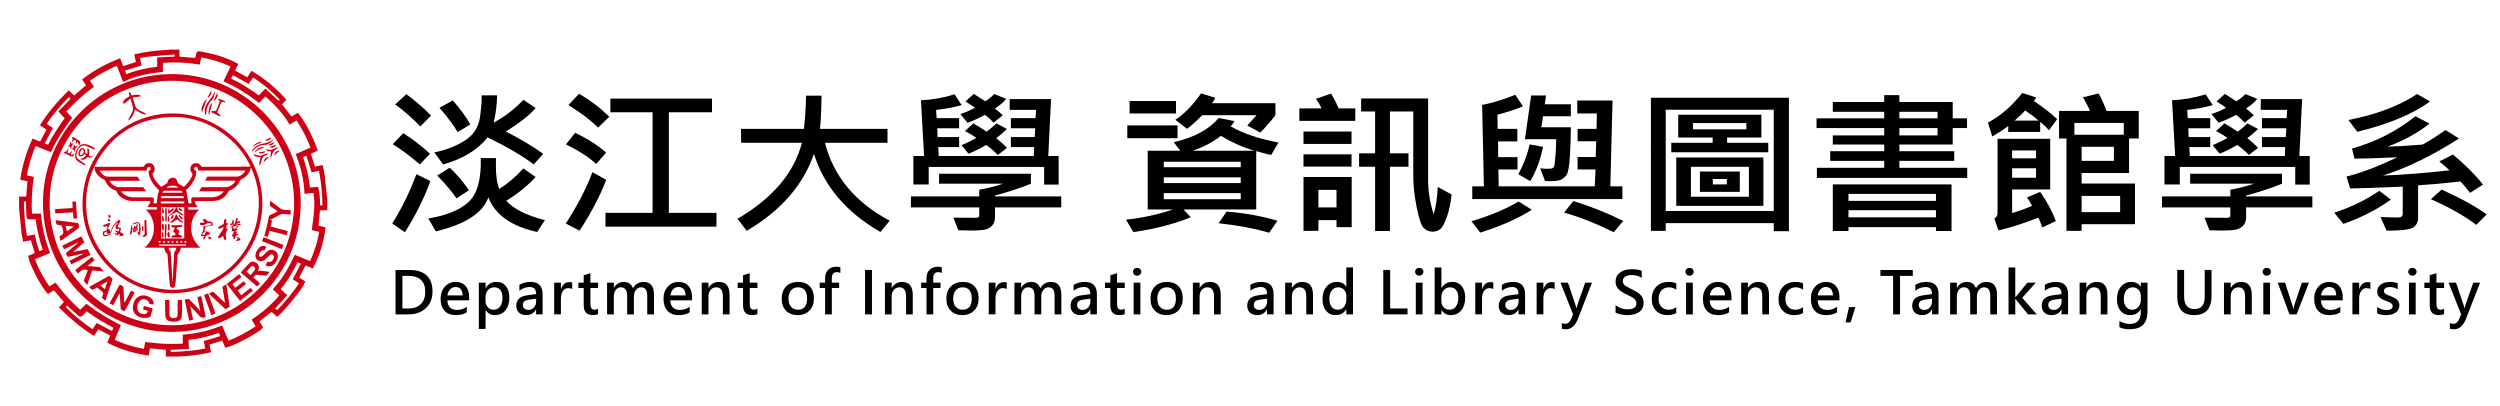 <?xml version="1.0" encoding="utf-8"?>
<!-- Generator: Adobe Illustrator 16.0.0, SVG Export Plug-In . SVG Version: 6.00 Build 0)  -->
<!DOCTYPE svg PUBLIC "-//W3C//DTD SVG 1.1//EN" "http://www.w3.org/Graphics/SVG/1.1/DTD/svg11.dtd">
<svg version="1.1" id="圖層_1" xmlns="http://www.w3.org/2000/svg" xmlns:xlink="http://www.w3.org/1999/xlink" x="0px" y="0px"
	 width="400px" height="65px" viewBox="0 0 400 65" enable-background="new 0 0 400 65" xml:space="preserve">
<g>
	<g>
		<g>
			<rect x="0.85" y="5.639" fill="none" width="53.721" height="53.721"/>
			<g>
				<g>
					<path fill-rule="evenodd" clip-rule="evenodd" fill="#CE0015" stroke="#CE0015" stroke-width="0.5" stroke-miterlimit="10" d="
						M3.301,31.705c0.295-0.004,0.591-0.021,0.886-0.012C4.37,31.7,4.43,31.649,4.442,31.456c0.053-0.823,0.125-1.646,0.2-2.469
						c0.011-0.123-0.005-0.176-0.133-0.203c-0.324-0.068-0.645-0.15-0.989-0.232c0.329-2.109,0.931-4.113,1.817-6.058
						c0.417,0.164,0.809,0.319,1.204,0.474c0.402-0.767,0.802-1.528,1.215-2.316c-0.317-0.213-0.655-0.438-1.019-0.679
						c1.203-1.908,2.665-3.584,4.259-5.184c0.302,0.285,0.585,0.553,0.866,0.817c0.749-0.641,1.483-1.271,2.232-1.913
						c-0.194-0.293-0.392-0.594-0.611-0.928c1.708-1.321,3.582-2.317,5.594-3.129c0.17,0.435,0.328,0.841,0.488,1.247
						c0.821-0.263,1.631-0.523,2.467-0.79c-0.079-0.379-0.161-0.774-0.25-1.206c0.412-0.083,0.808-0.173,1.207-0.245
						c1.367-0.246,2.747-0.366,4.133-0.431c0.067-0.002,0.133-0.019,0.201-0.029c0.378,0,0.757,0,1.137,0c0,0.372,0,0.741,0,1.114
						c1.013,0.083,1.981,0.162,2.972,0.244c0.056-0.251,0.117-0.516,0.171-0.781c0.068-0.335,0.068-0.346,0.415-0.279
						c0.698,0.138,1.398,0.264,2.086,0.44c1.212,0.311,2.381,0.748,3.499,1.314c0.06,0.03,0.117,0.066,0.19,0.107
						c-0.173,0.361-0.343,0.712-0.511,1.066c0.786,0.424,1.562,0.842,2.367,1.276c0.214-0.322,0.44-0.659,0.677-1.015
						c1.94,1.167,3.643,2.594,5.165,4.28c-0.24,0.253-0.473,0.498-0.7,0.738c0.602,0.763,1.199,1.52,1.81,2.294
						c0.303-0.187,0.63-0.386,1.002-0.614c1.295,1.702,2.191,3.597,2.942,5.599c-0.391,0.175-0.753,0.337-1.11,0.497
						c0.266,0.828,0.525,1.638,0.795,2.483c0.375-0.078,0.771-0.159,1.206-0.248c0.09,0.455,0.208,0.902,0.263,1.356
						c0.143,1.217,0.258,2.438,0.386,3.657c0.005,0.058,0.022,0.116,0.034,0.175c0,0.5,0,1,0,1.502
						c-0.341,0.003-0.681,0.002-1.022,0.018c-0.052,0.002-0.141,0.072-0.145,0.12c-0.09,0.916-0.169,1.837-0.254,2.785
						c0.337,0.073,0.704,0.155,1.113,0.244c-0.259,2.145-0.887,4.16-1.867,6.085c-0.436-0.177-0.819-0.332-1.187-0.48
						c-0.406,0.788-0.8,1.554-1.205,2.342c0.318,0.206,0.658,0.432,0.998,0.651c-0.332,0.849-3.229,4.44-4.209,5.217
						c-0.291-0.27-0.584-0.541-0.877-0.812c-0.753,0.604-1.503,1.199-2.273,1.815c0.191,0.319,0.392,0.655,0.59,0.99
						c-0.576,0.684-4.46,2.757-5.594,2.98c-0.164-0.384-0.329-0.77-0.491-1.149c-0.824,0.259-1.63,0.513-2.463,0.772
						c0.076,0.381,0.157,0.776,0.243,1.203c-2.199,0.487-4.408,0.68-6.693,0.639c0-0.188,0-0.365,0-0.543c0-0.174,0-0.347,0-0.522
						c-1.009-0.092-1.993-0.184-2.998-0.277c-0.063,0.363-0.127,0.732-0.198,1.141c-2.135-0.319-4.163-0.927-6.108-1.894
						c0.162-0.388,0.319-0.763,0.476-1.14c-0.771-0.396-1.532-0.791-2.31-1.194c-0.216,0.331-0.437,0.665-0.672,1.024
						c-1.911-1.19-3.594-2.646-5.206-4.229c0.271-0.291,0.532-0.57,0.792-0.85c-0.624-0.734-1.235-1.453-1.863-2.191
						c-0.317,0.188-0.653,0.389-0.984,0.585c-0.967-1.076-2.677-4.36-2.924-5.624c0.355-0.151,0.715-0.304,1.083-0.459
						c-0.25-0.821-0.497-1.634-0.756-2.482c-0.378,0.072-0.775,0.15-1.208,0.231c-0.081-0.429-0.187-0.847-0.233-1.271
						c-0.127-1.167-0.229-2.335-0.342-3.503c-0.006-0.074-0.021-0.15-0.031-0.222C3.301,32.827,3.301,32.267,3.301,31.705z
						 M18.838,10.188c-1.701,0.729-3.291,1.59-4.78,2.665c0.222,0.341,0.427,0.655,0.631,0.968
						c-1.617,1.199-3.059,2.552-4.417,4.018c0.328,0.355,0.633,0.688,0.939,1.019c-1.192,1.651-2.327,3.321-3.195,5.16
						c-0.824-0.328-1.63-0.649-2.457-0.979c-0.723,1.683-1.245,3.396-1.553,5.189c0.397,0.095,0.762,0.183,1.129,0.271
						c-0.288,1.97-0.378,3.93-0.261,5.928c0.499,0,0.958,0,1.438,0c0.207,2.043,0.655,4.006,1.381,5.907
						c-0.821,0.345-1.606,0.677-2.398,1.008c0.596,1.754,1.485,3.318,2.523,4.814c0.355-0.211,0.684-0.407,1.01-0.601
						c1.197,1.597,2.514,3.041,4.014,4.347c0.348-0.336,0.677-0.654,0.999-0.966c1.63,1.252,3.371,2.271,5.18,3.206
						c-0.33,0.787-0.657,1.565-0.99,2.354c1.665,0.792,3.388,1.306,5.205,1.619c0.07-0.4,0.136-0.775,0.195-1.117
						c1.025,0.094,2.025,0.226,3.029,0.264c1.011,0.039,2.025-0.016,3.032-0.027c0-0.525,0-0.981,0-1.46
						c2.036-0.169,4.004-0.619,5.912-1.379c0.351,0.83,0.688,1.629,1.032,2.443c1.716-0.663,3.284-1.536,4.806-2.542
						c-0.219-0.369-0.427-0.719-0.637-1.075c1.646-1.126,3.137-2.398,4.423-3.983c-0.355-0.334-0.697-0.653-1.034-0.972
						c1.411-1.543,2.42-3.311,3.289-5.175c0.825,0.338,1.634,0.667,2.468,1.01c0.772-1.679,1.324-3.39,1.597-5.211
						c-0.406-0.09-0.788-0.173-1.172-0.258c0-0.045-0.003-0.075,0-0.104c0.109-0.88,0.25-1.756,0.321-2.637
						c0.082-1.028,0.065-2.06-0.09-3.085c-0.026-0.176-0.095-0.2-0.252-0.183c-0.389,0.044-0.781,0.071-1.194,0.107
						c-0.1-2.066-0.594-4.028-1.327-5.945c0.798-0.353,1.578-0.696,2.38-1.05c-0.676-1.702-1.46-3.312-2.506-4.809
						c-0.375,0.229-0.721,0.441-1.082,0.663c-0.53-0.883-1.143-1.669-1.819-2.409c-0.673-0.737-1.383-1.436-2.175-2.093
						c-0.343,0.36-0.672,0.705-1.003,1.049c-1.664-1.292-3.415-2.391-5.342-3.241c0.383-0.792,0.758-1.571,1.142-2.363
						c-0.098-0.051-0.17-0.092-0.245-0.126c-1.534-0.708-3.135-1.198-4.803-1.478c-0.144-0.024-0.189,0.023-0.215,0.15
						c-0.063,0.318-0.135,0.634-0.207,0.973c-0.088-0.013-0.161-0.024-0.233-0.033c-0.519-0.067-1.035-0.153-1.555-0.196
						c-1.279-0.105-2.559-0.105-3.839-0.012c-0.311,0.023-0.312,0.017-0.313,0.339c-0.001,0.369,0,0.739,0,1.122
						c-2.085,0.223-4.091,0.617-5.985,1.505C19.5,11.909,19.176,11.07,18.838,10.188z M44.347,49.983
						c1.426-1.478,2.736-3.007,3.836-4.726c-0.362-0.237-0.703-0.459-1.014-0.663c0.445-0.852,0.88-1.685,1.33-2.541
						c-0.37-0.153-0.68-0.279-0.999-0.409c-0.803,1.657-1.719,3.21-2.935,4.638c0.339,0.315,0.676,0.625,1.049,0.97
						c-0.659,0.724-1.288,1.416-1.928,2.118C43.895,49.564,44.109,49.764,44.347,49.983z M9.683,17.836
						c0.662-0.685,1.307-1.352,1.964-2.033c-0.213-0.203-0.423-0.403-0.646-0.615c-1.429,1.46-2.75,2.98-3.87,4.699
						c0.36,0.241,0.702,0.469,1.009,0.675c-0.453,0.851-0.892,1.673-1.338,2.514c0.375,0.149,0.688,0.273,1.003,0.399
						c0.817-1.629,1.813-3.118,2.852-4.584C10.34,18.547,10.032,18.214,9.683,17.836z M48.173,25.016
						c0.62,1.72,1.032,3.449,1.186,5.253c0.459-0.037,0.896-0.072,1.349-0.108c0.249,0.974,0.239,1.964,0.272,2.949
						c0.233,0,0.438-0.007,0.641,0.002c0.183,0.009,0.228-0.069,0.224-0.243c-0.039-1.773-0.182-3.537-0.512-5.283
						c-0.035-0.181-0.082-0.36-0.126-0.55c-0.424,0.089-0.814,0.171-1.181,0.249c-0.284-0.91-0.563-1.8-0.848-2.709
						C48.807,24.738,48.498,24.874,48.173,25.016z M45.103,15.949c-1.401-1.515-2.946-2.811-4.688-3.891
						c-0.247,0.367-0.475,0.704-0.706,1.047c-0.052-0.033-0.082-0.056-0.113-0.074c-0.761-0.421-1.521-0.843-2.285-1.258
						c-0.053-0.028-0.186-0.019-0.204,0.014c-0.156,0.291-0.294,0.591-0.444,0.902c1.691,0.799,3.246,1.769,4.773,2.913
						c0.337-0.356,0.668-0.705,1.027-1.085c0.708,0.656,1.407,1.302,2.116,1.958C44.74,16.312,44.909,16.143,45.103,15.949z
						 M20.063,12.187c0.042-0.004,0.067,0,0.085-0.008c1.587-0.682,3.256-1.036,4.96-1.242c0.25-0.03,0.298-0.127,0.294-0.339
						c-0.009-0.377-0.002-0.754-0.002-1.174c0.95-0.042,1.869-0.083,2.79-0.124c0-0.194-0.011-0.376,0.001-0.557
						c0.016-0.212-0.056-0.296-0.28-0.278c-1.357,0.115-2.717,0.207-4.073,0.337c-0.569,0.055-1.13,0.186-1.722,0.287
						c0.089,0.438,0.171,0.84,0.247,1.205c-0.916,0.289-1.8,0.568-2.702,0.853C19.811,11.534,19.937,11.862,20.063,12.187z
						 M13.822,49.473c-0.173,0.193-0.342,0.399-0.526,0.589c-0.414,0.423-0.428,0.434-0.879,0.029
						c-0.558-0.498-1.096-1.02-1.66-1.547c-0.185,0.193-0.38,0.398-0.59,0.621c1.468,1.427,2.999,2.736,4.72,3.846
						c0.237-0.357,0.464-0.701,0.669-1.011c0.848,0.445,1.667,0.876,2.508,1.319c0.152-0.362,0.279-0.665,0.41-0.973
						C16.865,51.488,15.331,50.569,13.822,49.473z M3.571,31.991c0.032,2.047,0.143,4.054,0.563,6.058
						c0.423-0.08,0.826-0.155,1.232-0.233c0.193,0.935,0.458,1.82,0.8,2.698c0.344-0.146,0.657-0.277,0.987-0.416
						c-0.618-1.709-1.011-3.452-1.223-5.259c-0.424,0-0.825-0.005-1.226,0.004c-0.153,0.002-0.217-0.044-0.221-0.202
						c-0.022-0.736-0.054-1.468-0.08-2.202c-0.005-0.148-0.001-0.297-0.001-0.447C4.117,31.991,3.864,31.991,3.571,31.991z
						 M35.172,52.944c-0.066,0.022-0.101,0.035-0.136,0.046c-1.527,0.563-3.099,0.936-4.715,1.128
						c-0.419,0.052-0.419,0.059-0.401,0.479c0.013,0.324,0.031,0.646,0.048,1c-0.99,0.051-1.947,0.1-2.923,0.149
						c0.013,0.273,0.024,0.532,0.039,0.809c2.062-0.026,4.071-0.173,6.057-0.605c-0.088-0.429-0.168-0.826-0.245-1.21
						c0.475-0.132,0.921-0.245,1.361-0.38c0.438-0.135,0.87-0.29,1.324-0.444C35.436,53.573,35.308,53.268,35.172,52.944z"/>
					<path fill-rule="evenodd" clip-rule="evenodd" fill="#CE0015" stroke="#CE0015" stroke-width="0.5" stroke-miterlimit="10" d="
						M27.508,52.856c-11.269-0.024-20.21-9.074-20.38-20.037c-0.176-11.357,8.875-20.456,19.881-20.708
						c11.506-0.264,20.936,9.015,20.859,20.507C47.795,43.801,38.721,52.824,27.508,52.856z M47.3,32.496
						c0.028-10.832-8.754-19.689-19.547-19.824C16.811,12.536,7.71,21.345,7.689,32.439c-0.02,11.166,9.135,19.991,20.077,19.848
						C38.535,52.144,47.308,43.315,47.3,32.496z"/>
				</g>
				<g>
					<path fill-rule="evenodd" clip-rule="evenodd" fill="#CE0015" d="M29.292,35.043c-0.066,0.019-0.132,0.056-0.188,0.047
						c-0.155-0.026-0.485-0.402-0.5-0.556c-0.003-0.035,0.004-0.091,0.024-0.099c0.034-0.018,0.1-0.024,0.122-0.003
						c0.173,0.165,0.339,0.338,0.506,0.511C29.27,34.957,29.271,34.984,29.292,35.043z"/>
					<path fill-rule="evenodd" clip-rule="evenodd" fill="#CE0015" d="M29.23,33.749c-0.358,0.079-0.572-0.05-0.621-0.324
						c-0.008-0.047,0.008-0.13,0.034-0.139c0.048-0.019,0.131-0.015,0.164,0.016C28.946,33.432,29.071,33.578,29.23,33.749z"/>
					<g>
						<g>
							<path fill-rule="evenodd" clip-rule="evenodd" fill="#CE0015" d="M36.202,35.71c0.068,0.005,0.122,0.001,0.172,0.016
								c0.045,0.015,0.114,0.04,0.118,0.071c0.005,0.04-0.031,0.097-0.065,0.127c-0.246,0.226-0.269,0.284-0.233,0.625
								c0.087,0.031,0.171,0.061,0.254,0.09c-0.038,0.092-0.059,0.2-0.121,0.272c-0.279,0.327-0.247,0.698-0.172,1.076
								c0.009,0.052,0.031,0.103,0.04,0.153c0.023,0.146-0.053,0.258-0.182,0.261c-0.071,0-0.178-0.116-0.208-0.203
								c-0.05-0.142-0.052-0.302-0.073-0.442c-0.188,0.117-0.353,0.239-0.535,0.323c-0.082,0.038-0.197,0.003-0.296,0
								c0.014-0.096-0.001-0.211,0.046-0.284c0.235-0.367,0.492-0.716,0.726-1.081c0.059-0.093,0.063-0.22,0.092-0.332
								c-0.018-0.016-0.038-0.032-0.058-0.051c-0.103,0.048-0.203,0.098-0.305,0.146c-0.088,0.04-0.175,0.102-0.268,0.109
								c-0.082,0.01-0.17-0.043-0.256-0.069c0.041-0.08,0.061-0.19,0.126-0.235c0.167-0.117,0.345-0.227,0.534-0.299
								c0.229-0.088,0.292-0.255,0.305-0.469c0.007-0.099-0.021-0.207,0.014-0.292c0.037-0.091,0.128-0.16,0.197-0.237
								c0.057,0.084,0.125,0.164,0.169,0.257c0.018,0.039-0.018,0.101-0.019,0.152C36.199,35.496,36.202,35.602,36.202,35.71z"/>
							<path fill-rule="evenodd" clip-rule="evenodd" fill="#CE0015" d="M37.371,36.982c-0.099,0.019-0.2,0.036-0.281,0.053
								c0-0.146,0.015-0.275-0.004-0.397c-0.027-0.162,0.029-0.262,0.176-0.319c0.012,0.008,0.03,0.013,0.033,0.023
								c0.044,0.108,0.084,0.214,0.126,0.319c0.098-0.065,0.206-0.117,0.291-0.196c0.083-0.074,0.135-0.184,0.219-0.257
								c0.045-0.04,0.127-0.037,0.192-0.052c-0.021,0.052-0.034,0.11-0.066,0.154c-0.088,0.107-0.186,0.208-0.292,0.325
								c0.132,0.039,0.235,0.071,0.358,0.108c-0.194,0.078-0.346,0.14-0.498,0.2c0.005,0.026,0.012,0.051,0.017,0.077
								c0.105,0.023,0.209,0.047,0.335,0.074c-0.077,0.112-0.131,0.189-0.214,0.313c0.152,0.017,0.269,0.031,0.387,0.046
								c0.012,0.015,0.023,0.03,0.036,0.048c-0.065,0.047-0.128,0.136-0.195,0.137c-0.204,0.006-0.261,0.122-0.306,0.294
								c-0.073,0.273-0.154,0.314-0.381,0.224c0.016-0.104,0.033-0.211,0.047-0.301c-0.092-0.028-0.168-0.052-0.244-0.074
								c0.035-0.077,0.07-0.153,0.104-0.229c0.079-0.177,0.156-0.354,0.233-0.529C37.418,37.009,37.395,36.995,37.371,36.982z"/>
							<path fill-rule="evenodd" clip-rule="evenodd" fill="#CE0015" d="M38.604,35.898c-0.656,0.191-1.273,0.368-1.875,0.543
								c0.022-0.092,0.022-0.092,0.609-0.362c-0.045-0.028-0.083-0.045-0.111-0.072c-0.026-0.023-0.041-0.06-0.07-0.104
								c-0.039,0.043-0.061,0.084-0.098,0.102c-0.062,0.029-0.129,0.047-0.196,0.055c-0.015,0.001-0.059-0.074-0.049-0.103
								c0.021-0.064,0.065-0.175,0.1-0.174c0.28,0.003,0.238-0.188,0.236-0.36c0-0.029-0.011-0.068,0.002-0.09
								c0.036-0.054,0.081-0.102,0.123-0.152c0.047,0.051,0.134,0.101,0.136,0.15c0.002,0.213-0.023,0.425-0.04,0.66
								c0.201-0.221,0.322-0.457,0.331-0.753c0.004-0.113,0.055-0.23,0.111-0.329c0.019-0.037,0.12-0.047,0.175-0.034
								c0.024,0.005,0.048,0.103,0.039,0.153c-0.035,0.155-0.084,0.309-0.078,0.486c0.085-0.052,0.165-0.129,0.256-0.146
								c0.08-0.015,0.171,0.041,0.257,0.063c-0.046,0.066-0.077,0.162-0.141,0.192c-0.155,0.074-0.326,0.117-0.488,0.178
								c-0.053,0.021-0.098,0.062-0.197,0.124C37.999,35.983,38.295,35.612,38.604,35.898z"/>
							<path fill-rule="evenodd" clip-rule="evenodd" fill="#CE0015" d="M38.056,38.207c-0.093-0.063-0.16-0.108-0.227-0.155
								c0-0.019,0-0.039,0-0.06c0.067-0.011,0.142-0.049,0.2-0.03c0.114,0.035,0.227,0.087,0.325,0.155
								c0.061,0.039,0.134,0.126,0.128,0.185c-0.008,0.063-0.094,0.146-0.161,0.164c-0.179,0.046-0.366,0.058-0.549,0.086
								c-0.014-0.024-0.028-0.049-0.042-0.072C37.833,38.394,37.937,38.307,38.056,38.207z"/>
						</g>
						<g>
							<path fill-rule="evenodd" clip-rule="evenodd" fill="#CE0015" d="M19.042,37.806c0.067-0.086,0.103-0.114,0.117-0.15
								c0.021-0.057,0.026-0.117,0.039-0.176c-0.072,0.004-0.151-0.008-0.214,0.019c-0.075,0.029-0.148,0.141-0.204,0.128
								c-0.152-0.032-0.296-0.105-0.439-0.172c-0.018-0.008-0.012-0.117-0.002-0.12c0.059-0.014,0.134-0.035,0.184-0.012
								c0.081,0.04,0.16,0.172,0.23,0.034c0.025-0.049-0.079-0.184-0.147-0.258c-0.057-0.058-0.149-0.081-0.226-0.122
								c0.008-0.027,0.016-0.056,0.022-0.086c0.187,0.036,0.373,0.068,0.595,0.108c-0.003,0.008,0.02-0.017,0.027-0.046
								c0.034-0.123,0.062-0.252,0.092-0.377c-0.119,0.02-0.247,0.016-0.356,0.062c-0.151,0.062-0.213,0.005-0.248-0.128
								c-0.076-0.277,0.037-0.568,0.272-0.736c0.06-0.044,0.102-0.116,0.127-0.198c-0.472,0.26-0.787,0.64-0.963,1.145
								c-0.089,0.259-0.201,0.51-0.322,0.754c-0.088,0.178-0.728,0.399-0.919,0.323c-0.199-0.077-0.273-0.239-0.261-0.456
								c0.011-0.187,0.033-0.326,0.264-0.378c0.438-0.094,0.562-0.373,0.405-0.839c-0.116,0.054-0.227,0.124-0.348,0.153
								c-0.077,0.015-0.184-0.015-0.246-0.065c-0.033-0.025-0.025-0.161,0.013-0.204c0.042-0.048,0.14-0.041,0.21-0.066
								c0.18-0.064,0.372-0.106,0.528-0.205c0.118-0.074,0.226-0.129,0.315-0.026c0.038,0.045-0.011,0.184-0.049,0.267
								c-0.069,0.149-0.18,0.281-0.234,0.434c-0.024,0.067,0.031,0.239,0.075,0.249c0.207,0.048,0.226,0.21,0.278,0.436
								c0.07-0.13,0.127-0.197,0.143-0.272c0.135-0.679,0.616-1.115,1.084-1.557c0.058-0.056,0.223-0.084,0.269-0.047
								c0.068,0.06,0.123,0.21,0.092,0.285c-0.058,0.146-0.188,0.259-0.273,0.395c-0.067,0.108-0.121,0.229-0.155,0.35
								c-0.007,0.026,0.096,0.099,0.158,0.122c0.12,0.044,0.31,0.032,0.356,0.11c0.052,0.089,0.003,0.264-0.045,0.381
								c-0.09,0.22-0.07,0.303,0.158,0.388c0.064,0.021,0.15,0.018,0.193,0.06c0.067,0.069,0.16,0.18,0.144,0.249
								c-0.019,0.078-0.138,0.159-0.229,0.186C19.41,37.786,19.256,37.782,19.042,37.806z M17.15,37.096
								c-0.012-0.021-0.025-0.046-0.039-0.067c-0.125,0.054-0.269,0.085-0.372,0.169c-0.063,0.052-0.102,0.19-0.08,0.271
								c0.018,0.067,0.139,0.152,0.213,0.152c0.154-0.004,0.313-0.045,0.458-0.1c0.065-0.025,0.104-0.119,0.156-0.184
								c-0.075,0.015-0.149,0.029-0.225,0.04c-0.067,0.011-0.136,0.019-0.203,0.025c0.004-0.069,0.001-0.139,0.017-0.205
								C17.084,37.16,17.124,37.131,17.15,37.096z"/>
							<path fill-rule="evenodd" clip-rule="evenodd" fill="#CE0015" d="M17.368,34.838c-0.009-0.169-0.017-0.32-0.026-0.504
								c0.192,0.077,0.389,0.107,0.371,0.317C17.698,34.813,17.555,34.874,17.368,34.838z"/>
							<path fill-rule="evenodd" clip-rule="evenodd" fill="#CE0015" d="M17.287,35.006c0.113,0.051,0.235,0.09,0.334,0.161
								c0.03,0.021,0.018,0.143-0.013,0.198c-0.064,0.119-0.156,0.139-0.234,0.002c-0.05-0.09-0.093-0.185-0.139-0.275
								C17.252,35.063,17.27,35.034,17.287,35.006z"/>
						</g>
						<g>
							<path fill-rule="evenodd" clip-rule="evenodd" fill="#CE0015" d="M23.513,37.469c0,0.294-0.382,0.539-0.633,0.399
								c-0.044-0.023-0.097-0.116-0.13-0.161c0.039-0.027,0.07-0.009,0.113-0.019c0.15-0.021,0.3-0.077,0.293-0.374
								c-0.014-0.565-0.036-1.132-0.048-1.697c-0.003-0.165-0.071-0.407,0.177-0.418c0.201-0.009,0.114,0.056,0.145,0.368
								C23.414,36.16,23.513,37.159,23.513,37.469z"/>
							<path fill-rule="evenodd" clip-rule="evenodd" fill="#CE0015" d="M21.223,35.874c0.064-0.123,0.265-0.21,0.434-0.279
								c0.06-0.025,0.124-0.021,0.182-0.033c0.069-0.015,0.133-0.028,0.189-0.021c0.034,0.003,0.069,0.018,0.098,0.024
								c0.031,0.009,0.077,0.026,0.104,0.04c0.107,0.063,0.143,0.153,0.2,0.366c0.125,0.459,0.028,0.918,0.019,1.377
								c0,0.063-0.037,0.132-0.074,0.187c-0.076,0.113-0.164,0.134-0.242-0.002c-0.055-0.098-0.107-0.198-0.163-0.304
								c0.256-0.075,0.238-0.318,0.262-0.51c0.031-0.261,0.015-0.528,0.002-0.793c-0.008-0.174-0.107-0.265-0.292-0.216
								c-0.137,0.042-0.271,0.089-0.409,0.129c-0.044,0.013-0.113,0.047-0.164,0.058C21.33,35.905,21.269,35.864,21.223,35.874z"/>
							<path fill-rule="evenodd" clip-rule="evenodd" fill="#CE0015" d="M21.008,36.047c0.065,0.006,0.097-0.035,0.11,0.033
								c0.008,0.049,0.015,0.053,0.015,0.089c0,0.099,0.047,0.146,0.056,0.191c0.018,0.075,0.02,0.086,0.012,0.173
								c-0.002,0.034-0.015,0.093-0.019,0.126c-0.005,0.034,0.005,0.075,0,0.107c-0.006,0.032,0.005,0.131-0.016,0.157
								c-0.041,0.052-0.028,0.115-0.039,0.232c-0.004,0.032-0.023,0.088-0.049,0.108c-0.031,0.021-0.045,0.135-0.083,0.177
								c-0.043,0.051-0.065,0.072-0.128,0.099c-0.023,0.01-0.103,0.009-0.109-0.019c0.017-0.088,0.01-0.147,0.024-0.218
								c0.012-0.063,0.067-0.117,0.077-0.171c0.013-0.072,0.002-0.096,0.01-0.161c0.008-0.066,0.045-0.163,0.058-0.252
								c0.006-0.04,0.053-0.236,0.06-0.278c0.013-0.084,0.002-0.209,0.007-0.29C20.996,36.11,20.973,36.072,21.008,36.047z"/>
							<path fill-rule="evenodd" clip-rule="evenodd" fill="#CE0015" d="M22.939,36.953c-0.267,0.084-0.279-0.587-0.196-0.735
								c0.015-0.027,0.07-0.063,0.081-0.056c0.045,0.03,0.112,0.072,0.114,0.115C22.95,36.488,22.939,36.686,22.939,36.953z"/>
							<path fill-rule="evenodd" clip-rule="evenodd" fill="#CE0015" d="M22.074,36.576c-0.055-0.049-0.094-0.047-0.11-0.079
								c-0.048-0.095,0.057-0.176,0.073-0.329c0.009-0.089,0.036-0.191-0.021-0.254c-0.029-0.032-0.07-0.029-0.146-0.047
								c-0.024,0.086-0.018,0.186-0.055,0.278c-0.024,0.059-0.012,0.079-0.083,0.146c-0.014-0.018-0.054-0.018-0.06-0.03
								c-0.018-0.05,0.026-0.105-0.007-0.111c-0.044-0.008-0.15-0.026-0.197,0.001c-0.016,0.009-0.005,0.017-0.012,0.039
								c-0.01,0.032,0.026,0.124,0.011,0.184c-0.005,0.024-0.054,0.038-0.06,0.06c-0.016,0.082-0.07,0.051-0.086,0.108
								c-0.03,0.113-0.016,0.26-0.022,0.3c-0.018,0.09-0.018,0.295,0.03,0.313c0.066,0.022,0.137,0.03,0.218,0.003
								c0.026-0.009,0.069-0.031,0.094-0.044c0.03-0.015,0.039-0.05,0.062-0.076c0.026-0.029,0.064-0.061,0.095-0.084
								c0.033-0.024,0.062-0.089,0.136-0.101c0.037-0.006,0.064-0.02,0.089-0.045C22.071,36.757,22.105,36.604,22.074,36.576z
								 M21.536,37.013l-0.06-0.018l-0.024-0.067l-0.02-0.027l0.026-0.147h0.071l0.008,0.162L21.536,37.013z M21.814,36.77h-0.107
								l0.012-0.272h0.095V36.77z"/>
						</g>
						<g>
							<path fill-rule="evenodd" clip-rule="evenodd" fill="#CE0015" d="M32.662,37.734c-0.09,0.021-0.18,0.053-0.272,0.066
								c-0.059,0.007-0.143,0.016-0.178-0.018c-0.04-0.036-0.058-0.121-0.047-0.182c0.013-0.08,0.047-0.163,0.096-0.228
								c0.236-0.307,0.3-0.654,0.292-1.032c-0.002-0.063,0.103-0.173,0.171-0.184c0.207-0.034,0.423-0.02,0.632-0.044
								c0.132-0.018,0.264-0.058,0.382-0.114c0.048-0.023,0.085-0.125,0.078-0.185c-0.006-0.044-0.091-0.108-0.144-0.11
								c-0.247-0.016-0.495-0.041-0.716,0.13c-0.212,0.164-0.469,0.215-0.732,0.176c-0.094-0.013-0.222-0.068-0.256-0.143
								c-0.03-0.062,0.053-0.177,0.084-0.269c0.015,0.021,0.029,0.042,0.044,0.065c0.194-0.019,0.389-0.037,0.637-0.061
								c-0.103-0.156-0.171-0.244-0.221-0.344c-0.027-0.055-0.04-0.133-0.019-0.187c0.01-0.028,0.116-0.05,0.16-0.031
								c0.184,0.08,0.436,0.058,0.5,0.33c0.008,0.032,0.109,0.052,0.17,0.061c0.156,0.021,0.33,0,0.467,0.062
								c0.108,0.048,0.208,0.179,0.251,0.296c0.056,0.15-0.015,0.286-0.19,0.325c-0.212,0.046-0.425,0.092-0.639,0.121
								c-0.123,0.018-0.25,0.004-0.417,0.004c0.109,0.181,0.15,0.316-0.062,0.389c-0.02,0.006-0.02,0.173,0.022,0.229
								c0.09,0.121,0.048,0.164-0.053,0.25c-0.136,0.113-0.241,0.267-0.375,0.422c0.346,0.109,0.474,0.04,0.532-0.239
								c0.07-0.339,0.149-0.363,0.447-0.158c0.066,0.044,0.15,0.064,0.23,0.081c0.146,0.03,0.137,0.116,0.053,0.188
								c-0.096,0.082-0.212,0.189-0.324,0.193c-0.296,0.02-0.358,0.235-0.453,0.438c-0.034,0.074-0.062,0.156-0.116,0.217
								c-0.035,0.04-0.109,0.046-0.166,0.065c-0.012-0.065-0.052-0.143-0.03-0.195c0.049-0.114,0.128-0.218,0.194-0.324
								C32.686,37.775,32.674,37.754,32.662,37.734z"/>
							<path fill-rule="evenodd" clip-rule="evenodd" fill="#CE0015" d="M33.307,37.845c0.168,0.052,0.297,0.082,0.419,0.135
								c0.045,0.018,0.102,0.087,0.096,0.124c-0.008,0.056-0.059,0.122-0.109,0.147c-0.215,0.103-0.35,0.021-0.374-0.217
								C33.335,37.992,33.325,37.947,33.307,37.845z"/>
						</g>
					</g>
					<g>
						<g>
							<path fill-rule="evenodd" clip-rule="evenodd" fill="#CE0015" d="M27.975,36.402c-0.195-0.012-0.321,0.016-0.415-0.03
								c-0.093-0.044-0.152-0.157-0.227-0.241c0.081-0.034,0.162-0.091,0.244-0.095c0.438-0.014,0.877-0.014,1.315-0.02
								c0.061-0.002,0.127-0.013,0.18,0.009c0.061,0.023,0.111,0.078,0.166,0.118c-0.056,0.049-0.105,0.128-0.167,0.144
								c-0.147,0.031-0.301,0.031-0.451,0.045c-0.233,0.022-0.255,0.04-0.392,0.287c0.086,0.044,0.168,0.09,0.254,0.13
								c0.177,0.077,0.235,0.199,0.154,0.384c-0.148,0.337-0.078,0.45,0.287,0.511c0.092,0.015,0.172,0.106,0.258,0.162
								c-0.086,0.068-0.168,0.191-0.257,0.195c-0.431,0.022-0.863,0.016-1.293,0.012c-0.122-0.001-0.25-0.054-0.216-0.196
								c0.016-0.063,0.143-0.114,0.229-0.143c0.076-0.022,0.173,0.015,0.246-0.014c0.079-0.031,0.19-0.103,0.196-0.167
								c0.007-0.081-0.075-0.171-0.123-0.255c-0.008-0.017-0.04-0.02-0.06-0.03c-0.241-0.112-0.243-0.147-0.105-0.366
								C27.875,36.722,27.908,36.575,27.975,36.402z"/>
							<path fill-rule="evenodd" clip-rule="evenodd" fill="#CE0015" d="M26.391,38.066c-0.012-0.174-0.037-0.35-0.036-0.522
								c0.003-0.485,0.01-0.971,0.035-1.452c0.004-0.102,0.091-0.198,0.141-0.297c0.047,0.103,0.138,0.206,0.135,0.308
								c-0.013,0.596-0.046,1.194-0.082,1.79c-0.003,0.063-0.057,0.123-0.088,0.185C26.461,38.074,26.426,38.069,26.391,38.066z"/>
							<path fill-rule="evenodd" clip-rule="evenodd" fill="#CE0015" d="M26.744,37.424c0.067-0.111,0.128-0.312,0.206-0.317
								c0.184-0.014,0.177,0.179,0.194,0.318c0.018,0.127,0.042,0.256,0.027,0.382c-0.008,0.072-0.088,0.135-0.136,0.202
								c-0.067-0.06-0.166-0.105-0.193-0.179c-0.044-0.117-0.04-0.251-0.057-0.378C26.772,37.442,26.757,37.432,26.744,37.424z"/>
							<path fill-rule="evenodd" clip-rule="evenodd" fill="#CE0015" d="M26.881,36.928c0-0.379-0.012-0.705,0.007-1.028
								c0.004-0.093,0.106-0.152,0.198-0.045c0.1,0.117,0.095,0.829-0.009,0.942C27.04,36.837,26.984,36.858,26.881,36.928z"/>
							<path fill-rule="evenodd" clip-rule="evenodd" fill="#CE0015" d="M26.229,36.364c-0.016,0.158-0.016,0.274-0.045,0.382
								c-0.013,0.055-0.08,0.096-0.121,0.141c-0.038-0.045-0.102-0.088-0.107-0.134c-0.031-0.256-0.06-0.513-0.062-0.771
								c-0.001-0.075,0.09-0.15,0.138-0.226c0.051,0.067,0.131,0.128,0.15,0.201C26.217,36.104,26.219,36.258,26.229,36.364z"/>
							<path fill-rule="evenodd" clip-rule="evenodd" fill="#CE0015" d="M25.912,37.592c0-0.112-0.01-0.228,0.003-0.338
								c0.007-0.049,0.063-0.09,0.098-0.135c0.041,0.037,0.122,0.126,0.124,0.166c0.013,0.231,0.013,0.405,0.005,0.636
								c-0.001,0.038-0.079,0.074-0.121,0.108c-0.037-0.046-0.097-0.091-0.106-0.145c-0.019-0.095-0.006-0.195-0.006-0.293
								C25.909,37.592,25.911,37.592,25.912,37.592z"/>
						</g>
						<g>
							<path fill-rule="evenodd" clip-rule="evenodd" fill="#CE0015" d="M27.587,46.917c-7.909,0-14.366-6.446-14.386-14.299
								c-0.021-7.914,6.315-14.312,14.085-14.467c8.212-0.163,14.779,6.526,14.691,14.542
								C41.893,40.536,35.468,46.938,27.587,46.917z M15.086,26.71c-0.053,0.098-0.115,0.192-0.159,0.293
								c-0.896,2.065-1.278,4.22-1.125,6.47c0.124,1.854,0.576,3.625,1.444,5.264c2.251,4.247,5.753,6.78,10.525,7.491
								c2.199,0.329,4.355,0.081,6.444-0.671c5.772-2.072,9.457-7.583,9.18-13.704c-0.077-1.698-0.469-3.323-1.151-4.879
								c-0.024-0.053-0.06-0.102-0.105-0.176c-0.19,0.952-0.749,1.544-1.563,1.929c-0.085,0.04-0.177,0.119-0.209,0.202
								c-0.299,0.764-0.871,1.235-1.609,1.541c-0.084,0.035-0.175,0.111-0.215,0.19c-0.475,0.941-1.273,1.417-2.285,1.484
								c-0.929,0.063-1.863,0.017-2.796,0.024c-0.096,0.001-0.261,0.031-0.272,0.076c-0.021,0.094,0.02,0.217,0.068,0.311
								c0.095,0.185,0.213,0.357,0.351,0.583c-0.537,0-1.017,0-1.496,0c0,0.14,0,0.248,0,0.393c0.583,0,1.151,0,1.764,0
								c-0.904,0.861-1.318,1.875-1.289,3.067c0.03,1.202,0.551,2.178,1.461,3.038c-1.087,0-2.103,0-3.125,0
								c-0.025,0.368-0.133,0.665-0.377,0.909c-0.066,0.064-0.132,0.167-0.138,0.255c-0.096,1.308-0.178,2.615-0.272,3.923
								c-0.025,0.346-0.075,0.693-0.136,1.034c-0.037,0.205-0.187,0.285-0.402,0.285c-0.221,0-0.342-0.098-0.398-0.295
								c-0.025-0.088-0.047-0.177-0.054-0.266c-0.048-0.619-0.093-1.239-0.137-1.858c-0.066-0.938-0.129-1.874-0.198-2.812
								c-0.005-0.071-0.023-0.167-0.071-0.204c-0.311-0.245-0.423-0.578-0.457-0.98c-1.024,0-2.041,0-3.116,0
								c0.913-0.854,1.43-1.837,1.457-3.038c0.027-1.192-0.394-2.211-1.3-3.065c0.579,0,1.102-0.006,1.625,0.002
								c0.14,0,0.186-0.05,0.183-0.188c-0.003-0.13-0.015-0.217-0.182-0.213c-0.355,0.01-0.712,0.003-1.068,0.003
								c-0.078-0.001-0.153-0.01-0.262-0.018c0.135-0.225,0.25-0.411,0.359-0.599c0.146-0.247,0.09-0.347-0.19-0.348
								c-0.902-0.002-1.804,0.007-2.707-0.014c-0.288-0.007-0.592-0.054-0.862-0.153c-0.701-0.261-1.291-0.666-1.58-1.403
								c-0.021-0.055-0.106-0.096-0.17-0.122c-0.75-0.296-1.33-0.768-1.625-1.547c-0.029-0.076-0.115-0.149-0.194-0.188
								c-0.861-0.419-1.475-1.024-1.568-2.034c0.12-0.006,0.241-0.017,0.361-0.017c2.442-0.002,4.884-0.002,7.325,0
								c0.149,0.001,0.241-0.033,0.326-0.175c0.203-0.342,0.53-0.452,0.917-0.4c0.334,0.045,0.561,0.228,0.667,0.541
								c0.119,0.356,0.123,0.712-0.166,0.995c-0.131,0.129-0.113,0.25-0.067,0.39c0.258,0.785,0.813,1.347,1.351,1.873
								c0.276-0.175,0.517-0.345,0.774-0.482c0.129-0.067,0.209-0.114,0.23-0.281c0.054-0.428,0.454-0.73,0.888-0.712
								c0.393,0.017,0.682,0.323,0.731,0.763c0.007,0.057,0.038,0.135,0.082,0.163c0.294,0.179,0.594,0.348,0.922,0.538
								c0.503-0.478,1.007-1.018,1.297-1.721c0.037-0.09,0.068-0.189,0.066-0.284c-0.001-0.08-0.036-0.175-0.089-0.234
								c-0.269-0.3-0.291-0.643-0.169-1c0.11-0.318,0.338-0.51,0.685-0.55c0.391-0.047,0.709,0.068,0.916,0.41
								c0.071,0.12,0.143,0.169,0.282,0.168c2.494-0.009,4.989-0.013,7.483-0.02c0.057,0,0.113-0.012,0.166-0.019
								c0.003-0.034,0.008-0.051,0.003-0.063c-0.024-0.056-0.048-0.111-0.076-0.165c-0.753-1.515-1.732-2.868-2.991-3.999
								c-3.543-3.187-7.678-4.357-12.339-3.378c-3.819,0.802-6.749,2.964-8.832,6.262C15.541,25.75,15.331,26.241,15.086,26.71z
								 M19.459,30.6c-0.015,0.021-0.03,0.041-0.044,0.062c0.09,0.106,0.166,0.229,0.272,0.314c0.454,0.37,0.977,0.585,1.562,0.593
								c1,0.016,2.001,0.004,3.001,0.005c0.27,0,0.357,0.085,0.354,0.352c-0.004,0.2-0.026,0.401-0.041,0.612
								c0.168,0,0.343,0,0.512,0c0.011-0.036,0.018-0.05,0.018-0.064c0.057-0.665,0.102-1.33,0.361-1.957
								c0.017-0.042-0.038-0.131-0.082-0.176c-0.176-0.177-0.378-0.33-0.538-0.519c-0.519-0.607-0.913-1.283-1.033-2.088
								c-0.03-0.198-0.066-0.396,0.187-0.518c0.079-0.038,0.13-0.223,0.116-0.332c-0.01-0.079-0.149-0.201-0.227-0.197
								c-0.106,0.005-0.246,0.086-0.304,0.177c-0.071,0.112-0.071,0.267-0.107,0.431c-2.487,0-4.991,0-7.502,0
								c0.145,0.459,0.814,0.966,1.261,0.967c1.531,0.001,3.063-0.001,4.593,0.002c0.084,0,0.209,0.01,0.244,0.063
								c0.114,0.173,0.193,0.368,0.312,0.602c-1.645,0-3.235,0-4.835,0c0.161,0.496,0.917,1.013,1.455,1.016
								c1.25,0.002,2.5,0,3.751,0.001c0.07,0.001,0.174,0.001,0.207,0.044c0.14,0.181,0.256,0.377,0.409,0.61
								C22.015,30.6,20.738,30.6,19.459,30.6z M39.244,27.281c-2.531,0-5.039,0-7.539,0c-0.012-0.124-0.006-0.233-0.035-0.333
								c-0.043-0.155-0.143-0.293-0.315-0.27c-0.098,0.013-0.227,0.104-0.265,0.193c-0.069,0.166,0.032,0.295,0.174,0.4
								c0.065,0.048,0.131,0.144,0.134,0.222c0.02,0.492-0.162,0.935-0.379,1.362c-0.314,0.615-0.74,1.141-1.233,1.514
								c0.13,0.749,0.252,1.452,0.376,2.169c0.139,0,0.314,0,0.479,0c-0.019-0.197-0.046-0.375-0.049-0.552
								c-0.008-0.357,0.059-0.417,0.426-0.417c0.969,0,1.94,0.008,2.911-0.002c0.595-0.007,1.125-0.223,1.584-0.598
								c0.104-0.085,0.177-0.208,0.265-0.315c-0.012-0.019-0.023-0.037-0.036-0.055c-1.283,0-2.566,0-3.898,0
								c0.108-0.174,0.201-0.3,0.27-0.438c0.087-0.169,0.205-0.223,0.397-0.221c1.152,0.01,2.305-0.01,3.457,0.013
								c0.523,0.009,0.944-0.189,1.325-0.502c0.154-0.128,0.264-0.309,0.393-0.466c-0.016-0.024-0.033-0.048-0.048-0.073
								c-1.591,0-3.183,0-4.805,0c0.078-0.161,0.149-0.279,0.194-0.405c0.068-0.193,0.185-0.25,0.392-0.249
								c1.494,0.01,2.987,0.005,4.481,0.004C38.4,28.261,39.05,27.799,39.244,27.281z M28.237,33.906
								c-0.126,0.074-0.263,0.152-0.402,0.23c-0.133,0.071-0.27,0.138-0.403,0.207c-0.128,0.067-0.254,0.139-0.381,0.206
								c-0.018-0.027-0.036-0.053-0.054-0.08c0.548-0.298,0.91-0.758,1.167-1.309c-0.783,0-1.58,0-2.385,0c0,1.676,0,3.33,0,4.995
								c1.24,0,2.464,0,3.701,0c0-1.671,0-3.325,0-4.995c-0.396,0-0.777,0-1.212,0c0.111,0.227,0.17,0.451,0.31,0.603
								c0.181,0.196,0.428,0.331,0.643,0.496c0.062,0.047,0.111,0.112,0.166,0.165c-0.019,0.024-0.035,0.047-0.054,0.07
								C28.911,34.418,28.627,34.063,28.237,33.906z M27.585,44.964c0.012,0.007,0.026,0.011,0.039,0.019
								c0.083-1.52,0.165-3.039,0.254-4.56c0.006-0.096,0.066-0.205,0.134-0.279c0.126-0.144,0.223-0.282,0.16-0.506
								c-0.305,0-0.607-0.002-0.909,0c-0.267,0-0.323,0.088-0.199,0.325c0.039,0.07,0.111,0.124,0.156,0.192
								c0.042,0.063,0.095,0.136,0.101,0.206c0.052,0.832,0.096,1.664,0.142,2.494C27.502,43.559,27.544,44.261,27.585,44.964z
								 M25.793,31.705c1.204,0,2.41,0,3.614,0c0.026-0.314,0.02-0.324-0.272-0.324c-1.021,0-2.041,0-3.063,0
								C25.78,31.381,25.774,31.389,25.793,31.705z M25.735,32.251c-0.031,0.306-0.031,0.308,0.244,0.307
								c1.097-0.005,2.195-0.013,3.292-0.02c0.039,0,0.085,0.013,0.112-0.005c0.047-0.033,0.106-0.079,0.117-0.129
								c0.035-0.178-0.095-0.168-0.212-0.168c-1.128,0-2.256,0-3.385,0C25.853,32.236,25.8,32.246,25.735,32.251z M26.008,30.842
								c1.064,0,2.114,0,3.175,0c-0.027-0.221-0.114-0.324-0.351-0.322c-0.817,0.013-1.636,0.013-2.454,0.001
								C26.154,30.518,26.037,30.59,26.008,30.842z M27.602,39.316c0.674,0,1.348,0.002,2.021-0.006c0.066,0,0.13-0.071,0.196-0.109
								c-0.065-0.03-0.13-0.088-0.195-0.088c-1.347-0.008-2.695-0.008-4.043,0c-0.065,0-0.13,0.056-0.195,0.086
								c0.064,0.039,0.128,0.111,0.194,0.111C26.253,39.318,26.928,39.316,27.602,39.316z M28.55,30.011
								c-0.442-0.462-1.699-0.363-1.895,0C27.275,30.011,27.894,30.011,28.55,30.011z M25.355,38.573
								c0.037,0.11,0.042,0.217,0.089,0.242c0.061,0.032,0.178,0.028,0.229-0.014c0.043-0.034,0.026-0.144,0.036-0.229
								C25.591,38.573,25.502,38.573,25.355,38.573z M26.793,38.579c0.011,0.082-0.002,0.202,0.037,0.222
								c0.07,0.037,0.182,0.039,0.253,0.005c0.04-0.02,0.031-0.14,0.047-0.227C27.007,38.579,26.917,38.579,26.793,38.579z
								 M26.418,38.824c-0.005-0.095-0.008-0.167-0.011-0.238c-0.112,0-0.207,0-0.317,0c0.005,0.087,0.009,0.158,0.013,0.238
								C26.209,38.824,26.296,38.824,26.418,38.824z M28.463,38.818c-0.004-0.089-0.008-0.162-0.011-0.229c-0.112,0-0.207,0-0.294,0
								C28.096,38.877,28.265,38.845,28.463,38.818z M28.87,38.813c0.319,0.038,0.328,0.032,0.29-0.23
								c-0.031-0.004-0.068-0.012-0.104-0.012c-0.058,0-0.116,0.005-0.186,0.008C28.87,38.661,28.87,38.732,28.87,38.813z
								 M29.515,38.809c0.308,0.052,0.34,0.024,0.267-0.226c-0.087,0-0.176,0-0.267,0C29.515,38.668,29.515,38.739,29.515,38.809z
								 M27.471,38.806c0.304,0.059,0.337,0.03,0.267-0.223c-0.087,0-0.175,0-0.267,0C27.471,38.666,27.471,38.739,27.471,38.806z"
								/>
							<path fill-rule="evenodd" clip-rule="evenodd" fill="#CE0015" d="M28.351,35.11c-0.37,0.184-0.649,0.527-1.082,0.523
								c-0.016-0.021-0.031-0.046-0.047-0.068c0.082-0.081,0.152-0.181,0.248-0.241c0.306-0.193,0.475-0.476,0.579-0.813
								c0.024-0.076,0.095-0.14,0.142-0.212c0.055,0.063,0.131,0.113,0.16,0.188c0.164,0.394,0.445,0.677,0.794,0.906
								c0.058,0.039,0.091,0.113,0.173,0.224C28.844,35.617,28.633,35.278,28.351,35.11z"/>
							<path fill-rule="evenodd" clip-rule="evenodd" fill="#CE0015" d="M26.674,34.38c0,0.309,0.006,0.62-0.005,0.929
								c-0.004,0.073-0.074,0.144-0.113,0.215c-0.042-0.071-0.118-0.142-0.12-0.214c-0.011-0.621-0.013-1.24-0.004-1.86
								c0.001-0.071,0.085-0.139,0.131-0.21c0.041,0.071,0.112,0.139,0.116,0.21c0.012,0.312,0.005,0.621,0.005,0.931
								C26.68,34.38,26.678,34.38,26.674,34.38z"/>
							<path fill-rule="evenodd" clip-rule="evenodd" fill="#CE0015" d="M27.09,33.279c0.01,0.168,0.018,0.339,0.026,0.481
								c0.157-0.155,0.336-0.291,0.508-0.405c0.048-0.033,0.121-0.032,0.182-0.048c0.002,0.07,0.026,0.147,0.003,0.208
								c-0.03,0.071-0.088,0.142-0.151,0.194c-0.225,0.179-0.457,0.349-0.697,0.532C26.838,33.854,26.885,33.42,27.09,33.279z"/>
							<path fill-rule="evenodd" clip-rule="evenodd" fill="#CE0015" d="M26.925,34.537c0.289,0.296,0.251,0.873-0.043,0.97
								C26.822,35.19,26.79,34.885,26.925,34.537z"/>
							<path fill-rule="evenodd" clip-rule="evenodd" fill="#CE0015" d="M27.807,34.569c-0.091,0.15-0.174,0.302-0.272,0.439
								c-0.022,0.033-0.113,0.059-0.134,0.04c-0.04-0.029-0.078-0.105-0.065-0.146c0.045-0.151,0.101-0.303,0.177-0.439
								c0.025-0.045,0.129-0.062,0.195-0.056C27.739,34.411,27.764,34.495,27.807,34.569z"/>
							<path fill-rule="evenodd" clip-rule="evenodd" fill="#CE0015" d="M26.046,34.472c0.162,0.19,0.232,0.687,0.129,0.858
								c-0.026,0.042-0.095,0.079-0.144,0.079c-0.038,0.001-0.108-0.06-0.108-0.093c0-0.06-0.021-0.124,0.003-0.179
								c0.014-0.032,0.033-0.135,0.014-0.258c-0.015-0.101,0.008-0.195,0.016-0.295C25.958,34.55,26.006,34.521,26.046,34.472z"/>
							<path fill-rule="evenodd" clip-rule="evenodd" fill="#CE0015" d="M26.056,33.242c0.112,0.195,0.167,0.323,0.178,0.48
								c0.007,0.082,0.009,0.188-0.012,0.279c-0.016,0.064-0.108,0.108-0.166,0.16c-0.125-0.07-0.125-0.136-0.131-0.208
								c-0.009-0.074,0.019-0.094,0.023-0.134c0.006-0.046-0.003-0.094,0-0.151c0.004-0.073-0.015-0.202-0.009-0.274
								C25.944,33.342,25.973,33.279,26.056,33.242z"/>
						</g>
					</g>
				</g>
				<g>
					<path fill-rule="evenodd" clip-rule="evenodd" fill="#CE0015" d="M23.386,18.292c-0.713,0.068-1.201-0.446-1.797-0.751
						c-0.179,0.674-0.407,1.301-1.002,1.696c-0.022-0.01-0.043-0.02-0.065-0.03c0.042-0.104,0.077-0.212,0.129-0.313
						c0.167-0.321,0.353-0.634,0.505-0.963c0.133-0.288,0.161-0.598,0.076-0.91c-0.107-0.393-0.215-0.786-0.346-1.253
						c-0.304,0.254-0.563,0.481-0.835,0.69c-0.096,0.073-0.227,0.102-0.342,0.151c0.005-0.133-0.032-0.29,0.025-0.395
						c0.176-0.324,0.476-0.529,0.8-0.679c0.194-0.088,0.208-0.188,0.145-0.366c-0.056-0.157-0.071-0.328-0.069-0.504
						c0.279,0.118,0.303,0.411,0.458,0.606c0.252-0.042,0.502-0.099,0.755-0.12c0.162-0.012,0.333,0.017,0.493,0.054
						c0.076,0.019,0.136,0.105,0.249,0.195c-0.491,0.083-0.909,0.153-1.343,0.228c0.164,0.505,0.304,0.967,0.464,1.422
						c0.104,0.297,0.354,0.466,0.62,0.602c0.282,0.145,0.573,0.272,0.857,0.414c0.09,0.045,0.17,0.111,0.254,0.168
						C23.407,18.254,23.397,18.274,23.386,18.292z"/>
					<g>
						<path fill-rule="evenodd" clip-rule="evenodd" fill="#CE0015" d="M12.461,38.817c-0.735,0.356-1.469,0.711-2.22,1.076
							c-0.097-0.192-0.188-0.373-0.288-0.573c0.362-0.18,0.712-0.354,1.063-0.526c0.605-0.295,1.214-0.583,1.814-0.888
							c0.174-0.089,0.244-0.062,0.315,0.12c0.097,0.243,0.228,0.476,0.352,0.724c-0.59,0.509-1.171,1.011-1.752,1.515
							c0.007,0.012,0.013,0.026,0.02,0.039c0.336-0.067,0.674-0.133,1.01-0.2c0.364-0.074,0.728-0.144,1.089-0.227
							c0.116-0.027,0.181-0.014,0.233,0.103c0.124,0.266,0.257,0.528,0.393,0.807c-1.026,0.5-2.043,0.996-3.083,1.504
							c-0.097-0.196-0.187-0.376-0.286-0.577c0.751-0.37,1.493-0.733,2.234-1.098c-0.006-0.014-0.012-0.029-0.017-0.044
							c-0.478,0.102-0.957,0.205-1.437,0.307c-0.296,0.063-0.593,0.121-0.886,0.192c-0.144,0.036-0.225,0.001-0.279-0.139
							c-0.054-0.143-0.127-0.275-0.201-0.428c0.653-0.553,1.305-1.1,1.958-1.648C12.483,38.844,12.472,38.831,12.461,38.817z"/>
						<path fill-rule="evenodd" clip-rule="evenodd" fill="#CE0015" d="M46.535,33.64c-0.017,0.245-0.031,0.455-0.047,0.688
							c-0.437-0.031-0.851-0.065-1.263-0.086c-0.099-0.005-0.214,0.007-0.3,0.052c-0.519,0.267-1.033,0.541-1.547,0.814
							c-0.032,0.018-0.06,0.04-0.111,0.077c0.098,0.033,0.172,0.062,0.271,0.095c-0.08,0.321-0.158,0.634-0.241,0.968
							c0.422,0.112,0.83,0.22,1.237,0.327c0.446,0.118,0.891,0.241,1.339,0.348c0.139,0.033,0.174,0.09,0.132,0.22
							c-0.048,0.158-0.089,0.317-0.139,0.499c-0.917-0.239-1.817-0.473-2.745-0.714c-0.089,0.323-0.176,0.64-0.268,0.973
							c-0.188-0.049-0.361-0.095-0.556-0.146c0.16-0.616,0.325-1.211,0.468-1.812c0.103-0.433,0.167-0.875,0.263-1.309
							c0.017-0.079,0.091-0.168,0.163-0.206c0.4-0.207,0.808-0.403,1.249-0.618c-0.377-0.261-0.717-0.514-1.074-0.733
							c-0.178-0.112-0.229-0.237-0.198-0.429c0.026-0.155,0.032-0.312,0.052-0.514c0.33,0.242,0.632,0.463,0.934,0.685
							c0.2,0.148,0.414,0.283,0.597,0.454c0.246,0.226,0.532,0.291,0.851,0.301C45.901,33.585,46.202,33.615,46.535,33.64z"/>
						<path fill-rule="evenodd" clip-rule="evenodd" fill="#CE0015" d="M38.525,43.605c0.465-0.512,0.898-1.029,1.373-1.502
							c0.325-0.327,0.75-0.314,1.123-0.046c0.381,0.276,0.509,0.697,0.338,1.122c-0.024,0.063-0.051,0.124-0.087,0.212
							c0.638-0.17,1.229,0.052,1.881,0.111c-0.178,0.212-0.321,0.403-0.492,0.567c-0.054,0.052-0.184,0.043-0.275,0.033
							c-0.347-0.033-0.693-0.067-1.038-0.119c-0.36-0.057-0.618,0.084-0.82,0.41c0.352,0.305,0.709,0.614,1.076,0.929
							c-0.154,0.178-0.297,0.342-0.458,0.525C40.275,45.103,39.416,44.368,38.525,43.605z M40.104,44.036
							c0.226-0.28,0.442-0.531,0.636-0.799c0.141-0.19,0.101-0.393-0.073-0.543c-0.182-0.156-0.38-0.171-0.547,0
							c-0.236,0.238-0.448,0.503-0.681,0.769C39.667,43.661,39.871,43.835,40.104,44.036z"/>
						<path fill-rule="evenodd" clip-rule="evenodd" fill="#CE0015" d="M32.032,49.651c-0.148-0.704-0.296-1.411-0.448-2.137
							c0.222-0.045,0.417-0.082,0.628-0.127c0.241,1.131,0.475,2.231,0.709,3.337c-0.048,0.018-0.076,0.025-0.104,0.036
							c-0.397,0.164-0.692,0.077-0.972-0.278c-0.33-0.422-0.733-0.784-1.103-1.175c-0.082-0.087-0.157-0.181-0.234-0.269
							c-0.019,0.012-0.038,0.024-0.056,0.039c0.144,0.686,0.288,1.373,0.438,2.087c-0.214,0.046-0.409,0.09-0.625,0.138
							c-0.24-1.122-0.474-2.223-0.713-3.35c0.209-0.047,0.404-0.108,0.603-0.124c0.073-0.007,0.164,0.088,0.229,0.157
							c0.487,0.509,0.971,1.022,1.451,1.536c0.049,0.053,0.079,0.125,0.117,0.189C31.978,49.691,32.005,49.672,32.032,49.651z"/>
						<path fill-rule="evenodd" clip-rule="evenodd" fill="#CE0015" d="M20.981,46.496c0.197,0.104,0.37,0.197,0.567,0.303
							c-0.538,1.005-1.072,2.001-1.62,3.021c-0.188-0.099-0.371-0.182-0.537-0.291c-0.053-0.035-0.077-0.141-0.082-0.215
							c-0.048-0.702-0.089-1.405-0.133-2.107c-0.005-0.074-0.013-0.146-0.071-0.239c-0.333,0.617-0.667,1.233-1.011,1.871
							c-0.19-0.103-0.368-0.196-0.567-0.302c0.543-1.012,1.078-2.008,1.622-3.021c0.186,0.098,0.359,0.172,0.512,0.277
							c0.058,0.042,0.089,0.153,0.094,0.233c0.041,0.681,0.073,1.36,0.109,2.04c0.006,0.112,0.02,0.224,0.081,0.35
							C20.287,47.783,20.628,47.149,20.981,46.496z"/>
						<path fill-rule="evenodd" clip-rule="evenodd" fill="#CE0015" d="M23.648,49.736c-0.286-0.086-0.523-0.158-0.776-0.235
							c0.052-0.186,0.101-0.356,0.155-0.553c0.475,0.134,0.937,0.267,1.43,0.407c-0.125,0.431-0.241,0.848-0.368,1.265
							c-0.014,0.046-0.081,0.088-0.132,0.108c-0.699,0.305-1.724,0.117-2.25-0.406c-0.485-0.482-0.525-1.077-0.37-1.69
							c0.174-0.679,0.566-1.184,1.297-1.339c0.726-0.154,1.66,0.284,1.884,0.897c0.058,0.156,0.063,0.332,0.098,0.523
							c-0.235-0.017-0.422-0.022-0.606-0.05c-0.046-0.007-0.105-0.078-0.122-0.13c-0.2-0.669-1.044-0.906-1.511-0.396
							c-0.361,0.393-0.5,0.885-0.378,1.413c0.131,0.567,0.936,0.908,1.435,0.603C23.541,50.089,23.57,49.896,23.648,49.736z"/>
						<path fill-rule="evenodd" clip-rule="evenodd" fill="#CE0015" d="M13.939,45.617c-0.181-0.224-0.34-0.407-0.477-0.603
							c-0.04-0.06-0.032-0.175-0.005-0.248c0.168-0.453,0.347-0.903,0.521-1.355c0.024-0.059,0.042-0.124,0.057-0.168
							c-0.704-0.372-1.105,0.164-1.574,0.518c-0.145-0.182-0.281-0.351-0.437-0.544c0.893-0.712,1.778-1.416,2.687-2.138
							c0.144,0.179,0.283,0.354,0.435,0.543c-0.384,0.31-0.753,0.605-1.169,0.938c0.275,0.022,0.495,0.043,0.715,0.061
							c0.385,0.03,0.771,0.049,1.155,0.092c0.097,0.01,0.208,0.073,0.275,0.147c0.157,0.17,0.294,0.359,0.471,0.581
							c-0.369-0.036-0.688-0.065-1.007-0.096c-0.204-0.021-0.41-0.022-0.609-0.064c-0.187-0.038-0.251,0.038-0.305,0.199
							c-0.212,0.655-0.436,1.305-0.655,1.957C14,45.485,13.976,45.53,13.939,45.617z"/>
						<path fill-rule="evenodd" clip-rule="evenodd" fill="#CE0015" d="M36.279,45.438c0.673-0.531,1.325-1.048,1.997-1.578
							c0.117,0.147,0.232,0.293,0.361,0.456c-0.486,0.387-0.957,0.762-1.443,1.149c0.156,0.196,0.299,0.379,0.461,0.585
							c0.451-0.354,0.894-0.701,1.348-1.057c0.118,0.148,0.23,0.291,0.359,0.453c-0.448,0.356-0.883,0.703-1.34,1.066
							c0.192,0.243,0.378,0.478,0.573,0.725c0.5-0.394,0.986-0.775,1.491-1.174c0.121,0.146,0.234,0.283,0.371,0.447
							c-0.682,0.542-1.354,1.073-2.046,1.621C37.702,47.237,37.001,46.349,36.279,45.438z"/>
						<path fill-rule="evenodd" clip-rule="evenodd" fill="#CE0015" d="M42.628,39.492c-0.089,0.173-0.163,0.34-0.257,0.491
							c-0.029,0.046-0.121,0.082-0.179,0.076c-0.411-0.041-0.837,0.459-0.719,0.854c0.048,0.163,0.223,0.24,0.382,0.145
							c0.14-0.086,0.263-0.203,0.383-0.316c0.154-0.145,0.294-0.306,0.45-0.447c0.425-0.394,0.851-0.444,1.303-0.167
							c0.397,0.241,0.57,0.706,0.423,1.21c-0.112,0.381-0.306,0.723-0.607,0.994c-0.347,0.313-0.889,0.372-1.292,0.136
							c0.004-0.025,0.006-0.057,0.017-0.084c0.073-0.166,0.148-0.329,0.229-0.504c0.122,0.018,0.24,0.05,0.357,0.045
							c0.408-0.018,0.792-0.563,0.683-0.96c-0.076-0.276-0.356-0.38-0.582-0.188c-0.218,0.184-0.41,0.401-0.616,0.601
							c-0.258,0.249-0.544,0.445-0.923,0.409c-0.601-0.057-0.972-0.613-0.768-1.231c0.108-0.326,0.308-0.643,0.533-0.906
							C41.746,39.296,42.212,39.256,42.628,39.492z"/>
						<path fill-rule="evenodd" clip-rule="evenodd" fill="#CE0015" d="M17.439,44.136c0.167,0.139,0.34,0.273,0.5,0.423
							c0.038,0.032,0.058,0.126,0.041,0.175c-0.362,1.114-0.73,2.227-1.098,3.337c-0.002,0.006-0.011,0.009-0.042,0.039
							c-0.16-0.135-0.328-0.271-0.483-0.418c-0.031-0.029-0.031-0.111-0.019-0.163c0.024-0.103,0.067-0.2,0.103-0.3
							c0.129-0.368,0.128-0.368-0.164-0.613c-0.203-0.172-0.41-0.336-0.607-0.511c-0.1-0.089-0.188-0.116-0.297-0.027
							c-0.024,0.02-0.052,0.031-0.078,0.045c-0.543,0.323-0.595,0.315-1.034-0.207C15.318,45.323,16.371,44.733,17.439,44.136z
							 M17.185,45.074c-0.013-0.013-0.026-0.026-0.039-0.039c-0.354,0.209-0.706,0.418-1.083,0.64
							c0.248,0.206,0.463,0.386,0.708,0.591C16.917,45.848,17.051,45.461,17.185,45.074z"/>
						<path fill-rule="evenodd" clip-rule="evenodd" fill="#CE0015" d="M8.89,35.222c0.856,0.111,1.665,0.219,2.475,0.325
							c0.323,0.043,0.645,0.09,0.969,0.123c0.144,0.014,0.209,0.073,0.24,0.215c0.125,0.546,0.13,0.546-0.34,0.878
							c-0.786,0.553-1.573,1.104-2.36,1.655c-0.055,0.042-0.112,0.076-0.196,0.129c-0.054-0.226-0.108-0.426-0.149-0.631
							c-0.008-0.04,0.027-0.093,0.05-0.135c0.009-0.019,0.035-0.031,0.055-0.038c0.527-0.209,0.571-0.564,0.415-1.072
							c-0.188-0.611-0.146-0.626-0.777-0.697c-0.154-0.018-0.248-0.066-0.27-0.234C8.982,35.575,8.934,35.416,8.89,35.222z
							 M11.764,36.294c-0.005-0.017-0.01-0.034-0.015-0.052c-0.407-0.043-0.814-0.088-1.248-0.136c0.075,0.316,0.14,0.592,0.214,0.9
							C11.083,36.755,11.423,36.524,11.764,36.294z"/>
						<path fill-rule="evenodd" clip-rule="evenodd" fill="#CE0015" d="M26.412,48.005c0.234,0,0.438,0,0.687,0
							c0,0.118,0,0.235,0,0.354c0.005,0.635-0.001,1.271,0.019,1.909c0.014,0.441,0.268,0.651,0.709,0.639
							c0.395-0.011,0.591-0.188,0.598-0.587c0.012-0.674,0.003-1.348,0.004-2.022c0-0.089,0-0.179,0-0.287c0.234,0,0.45,0,0.704,0
							c0,0.303,0.004,0.612-0.001,0.919c-0.006,0.538,0.001,1.076-0.034,1.61c-0.032,0.483-0.321,0.813-0.798,0.89
							c-0.338,0.053-0.696,0.05-1.035,0.004c-0.452-0.065-0.768-0.409-0.8-0.868c-0.044-0.617-0.038-1.241-0.05-1.862
							C26.409,48.479,26.412,48.252,26.412,48.005z"/>
						<path fill-rule="evenodd" clip-rule="evenodd" fill="#CE0015" d="M36.226,45.514c0.171,1.175,0.338,2.315,0.503,3.454
							c0.001,0.008,0.002,0.015,0.003,0.021c0.039,0.163-0.097,0.197-0.194,0.228c-0.188,0.058-0.356,0.343-0.554,0.164
							c-0.86-0.775-1.697-1.575-2.569-2.394c0.208-0.109,0.394-0.222,0.589-0.306c0.048-0.021,0.152,0.032,0.201,0.079
							c0.557,0.524,1.107,1.055,1.66,1.584c0.027,0.023,0.056,0.048,0.14,0.122c-0.057-0.354-0.101-0.645-0.149-0.935
							c-0.083-0.5-0.162-1.002-0.253-1.5c-0.027-0.145,0.015-0.222,0.151-0.277C35.906,45.691,36.047,45.605,36.226,45.514z"/>
						<path fill-rule="evenodd" clip-rule="evenodd" fill="#CE0015" d="M12.328,34.925c-0.206,0.019-0.37,0.035-0.567,0.055
							c-0.028-0.332-0.055-0.653-0.084-1.011c-0.94,0.062-1.872,0.121-2.831,0.181c-0.017-0.232-0.032-0.446-0.048-0.686
							c0.317-0.024,0.609-0.047,0.902-0.066c0.566-0.036,1.133-0.076,1.7-0.1c0.188-0.008,0.25-0.073,0.229-0.26
							c-0.029-0.248-0.035-0.498-0.054-0.773c0.193-0.014,0.369-0.026,0.577-0.041C12.21,33.128,12.268,34.015,12.328,34.925z"/>
						<path fill-rule="evenodd" clip-rule="evenodd" fill="#CE0015" d="M34.474,50.166c-0.22,0.081-0.422,0.158-0.652,0.244
							c-0.393-1.073-0.781-2.136-1.178-3.222c0.219-0.083,0.427-0.16,0.654-0.245C33.692,48.022,34.08,49.085,34.474,50.166z"/>
						<path fill-rule="evenodd" clip-rule="evenodd" fill="#CE0015" d="M41.914,38.583c0.091-0.229,0.173-0.43,0.259-0.647
							c1.063,0.426,2.113,0.844,3.186,1.273c-0.087,0.22-0.167,0.423-0.256,0.646C44.04,39.431,42.991,39.015,41.914,38.583z"/>
					</g>
					<g>
						<path fill-rule="evenodd" clip-rule="evenodd" fill="#CE0015" d="M13.986,24.593c0-0.29,0-0.582,0-0.871
							c0.013-0.015,0.026-0.028,0.039-0.041c0.08,0.109,0.208,0.211,0.228,0.33c0.034,0.202,0.025,0.42-0.012,0.622
							c-0.053,0.274-0.006,0.365,0.283,0.388c0.075,0.006,0.149,0,0.224,0c0.013,0.021,0.027,0.041,0.039,0.06
							c-0.053,0.046-0.105,0.132-0.162,0.134c-0.14,0.004-0.295,0.002-0.416-0.055c-0.141-0.068-0.206-0.037-0.302,0.067
							c-0.312,0.336-0.766,0.425-1.077,0.229c0.171-0.067,0.353-0.117,0.509-0.208c0.158-0.094,0.292-0.23,0.446-0.358
							c-0.105-0.113-0.185-0.2-0.244-0.265c-0.15,0.125-0.27,0.275-0.426,0.346c-0.351,0.161-0.649-0.06-0.582-0.437
							c0.041-0.229,0.133-0.466,0.263-0.659c0.133-0.2,0.412-0.224,0.615-0.105c0.205,0.12,0.252,0.304,0.196,0.527
							c-0.068,0.263,0.214,0.187,0.287,0.316C13.925,24.606,13.957,24.6,13.986,24.593z M13.407,24.177
							c-0.054-0.098-0.09-0.217-0.171-0.28c-0.035-0.027-0.202,0.038-0.239,0.102c-0.102,0.179-0.191,0.375-0.24,0.573
							c-0.047,0.194,0.088,0.282,0.27,0.205C13.285,24.669,13.373,24.461,13.407,24.177z"/>
						<path fill-rule="evenodd" clip-rule="evenodd" fill="#CE0015" d="M15.165,23.869c-0.104-0.01-0.216,0.003-0.309-0.036
							c-0.313-0.131-0.617-0.283-0.927-0.423c-0.565-0.257-0.902-0.17-1.285,0.324c-0.218,0.281-0.353,0.593-0.41,0.946
							c-0.042,0.259-0.004,0.498,0.185,0.671c0.23,0.212,0.49,0.394,0.743,0.581c0.19,0.139,0.388,0.264,0.582,0.395
							c-0.017,0.037-0.033,0.075-0.051,0.111c-0.119-0.031-0.249-0.042-0.355-0.097c-0.234-0.123-0.454-0.272-0.686-0.4
							c-0.731-0.397-0.741-1.153-0.493-1.711c0.137-0.306,0.348-0.583,0.547-0.859c0.241-0.333,0.605-0.351,0.968-0.302
							c0.521,0.07,0.969,0.328,1.408,0.602c0.044,0.029,0.071,0.087,0.105,0.132C15.18,23.825,15.172,23.847,15.165,23.869z"/>
						<path fill-rule="evenodd" clip-rule="evenodd" fill="#CE0015" d="M12.629,23.26c-0.049-0.173-0.101-0.354-0.152-0.535
							c-0.029,0-0.058,0.001-0.086,0.002c-0.077,0.104-0.154,0.208-0.232,0.312c-0.018-0.005-0.035-0.009-0.053-0.013
							c0.009-0.063,0.011-0.126,0.028-0.186c0.098-0.332,0.099-0.332-0.265-0.461c-0.091,0.119-0.186,0.241-0.299,0.388
							c-0.024-0.061-0.063-0.108-0.053-0.13c0.111-0.221,0.193-0.438-0.084-0.697c0.147,0,0.22-0.022,0.266,0.003
							c0.323,0.179,0.655,0.346,0.956,0.559C12.945,22.708,12.913,23.037,12.629,23.26z"/>
						<path fill-rule="evenodd" clip-rule="evenodd" fill="#CE0015" d="M10.955,23.797c0.032,0.281-0.438,0.618,0.159,0.764
							c0.109-0.122,0.226-0.255,0.343-0.387c0.016,0.008,0.032,0.017,0.048,0.026c-0.055,0.16-0.111,0.318-0.167,0.48
							c0.232,0.286,0.337-0.029,0.487-0.13c0.021,0.012,0.043,0.026,0.065,0.039c-0.062,0.146-0.089,0.338-0.201,0.424
							c-0.082,0.062-0.287,0.022-0.41-0.034c-0.349-0.158-0.683-0.344-1.02-0.528c-0.021-0.012-0.002-0.098-0.002-0.149
							c0.346,0.044,0.443-0.247,0.606-0.448C10.88,23.833,10.911,23.823,10.955,23.797z"/>
						<path fill-rule="evenodd" clip-rule="evenodd" fill="#CE0015" d="M11.83,23.098c0.073,0.114,0.146,0.228,0.228,0.353
							c0.098-0.06,0.197-0.12,0.295-0.18c0.017,0.013,0.033,0.026,0.048,0.039c-0.065,0.1-0.111,0.225-0.2,0.294
							c-0.127,0.1-0.172,0.208-0.173,0.363c0,0.096-0.055,0.19-0.085,0.285c-0.023-0.002-0.045-0.002-0.068-0.003
							c-0.026-0.111-0.017-0.264-0.086-0.321c-0.066-0.055-0.214-0.012-0.364-0.062c0.112-0.095,0.271-0.169,0.326-0.291
							c0.056-0.125,0.013-0.294,0.013-0.444C11.785,23.12,11.807,23.109,11.83,23.098z"/>
						<path fill-rule="evenodd" clip-rule="evenodd" fill="#CE0015" d="M11.294,22.646c0.06,0.125,0.118,0.248,0.191,0.399
							c0.112-0.07,0.222-0.14,0.331-0.21c-0.213,0.277-0.391,0.574-0.443,0.939c-0.031-0.01-0.062-0.02-0.093-0.029
							c-0.022-0.121-0.045-0.241-0.071-0.376c-0.094,0.044-0.174,0.08-0.319,0.148c0.066-0.132,0.086-0.254,0.15-0.285
							c0.229-0.108,0.19-0.295,0.179-0.482c-0.001-0.027,0.006-0.055,0.01-0.083C11.251,22.661,11.272,22.654,11.294,22.646z"/>
					</g>
					<g>
						<path fill-rule="evenodd" clip-rule="evenodd" fill="#CE0015" d="M40.541,24.673c0.255,0.068,0.466,0.115,0.672,0.178
							c0.293,0.09,0.569,0.1,0.851-0.059c0.181-0.103,0.391-0.159,0.592-0.222c0.068-0.023,0.149-0.004,0.225-0.004
							c0.009,0.024,0.018,0.05,0.026,0.074c-0.098,0.053-0.19,0.125-0.293,0.155c-0.41,0.122-0.645,0.4-0.749,0.804
							c-0.058,0.218-0.118,0.437-0.182,0.654c-0.021,0.076-0.058,0.148-0.108,0.274c-0.163-0.274-0.067-0.501-0.031-0.716
							c0.037-0.221,0.107-0.436,0.163-0.655C40.808,25.056,40.708,25.02,40.541,24.673z"/>
						<path fill-rule="evenodd" clip-rule="evenodd" fill="#CE0015" d="M44.583,23.586c-0.337,0.275-0.691,0.461-0.888,0.753
							c-0.198,0.293-0.242,0.691-0.355,1.05c-0.157-0.383,0.01-0.791,0.015-1.211c-0.314,0.035-0.617,0.032-0.811-0.303
							c0.151,0.022,0.303,0.04,0.452,0.069c0.244,0.047,0.473,0.042,0.703-0.083c0.191-0.105,0.401-0.175,0.607-0.249
							C44.381,23.586,44.469,23.596,44.583,23.586z"/>
						<path fill-rule="evenodd" clip-rule="evenodd" fill="#CE0015" d="M42.351,23.489c-0.446,0.384-1.127,0.344-1.483,0.881
							c-0.021-0.016-0.042-0.031-0.063-0.048c0.065-0.114,0.104-0.256,0.197-0.338C41.381,23.645,41.84,23.499,42.351,23.489z"/>
						<path fill-rule="evenodd" clip-rule="evenodd" fill="#CE0015" d="M40.35,23.592c0.11-0.421,1.049-0.963,1.607-0.917
							C41.441,23.055,40.767,23.097,40.35,23.592z"/>
						<path fill-rule="evenodd" clip-rule="evenodd" fill="#CE0015" d="M42.251,25.892c-0.118-0.35,0.334-0.824,0.802-0.753
							C42.775,25.399,42.508,25.652,42.251,25.892z"/>
						<path fill-rule="evenodd" clip-rule="evenodd" fill="#CE0015" d="M43.87,22.685c-0.009,0.382-0.568,0.72-0.957,0.521
							C43.24,23.029,43.555,22.857,43.87,22.685z"/>
						<path fill-rule="evenodd" clip-rule="evenodd" fill="#CE0015" d="M43.401,21.99c-0.034,0.372-0.582,0.638-1.035,0.433
							C42.731,22.271,43.074,22.127,43.401,21.99z"/>
						<path fill-rule="evenodd" clip-rule="evenodd" fill="#CE0015" d="M44.171,23.159c-0.062,0.371-0.645,0.605-1.038,0.363
							C43.495,23.395,43.839,23.275,44.171,23.159z"/>
						<path fill-rule="evenodd" clip-rule="evenodd" fill="#CE0015" d="M41.336,24.393c0.402-0.065,0.755-0.123,1.098-0.179
							c-0.017,0.125-0.112,0.223-0.363,0.302C41.83,24.592,41.591,24.604,41.336,24.393z"/>
						<path fill-rule="evenodd" clip-rule="evenodd" fill="#CE0015" d="M43.928,24.909c-0.065-0.24,0.057-0.419,0.202-0.581
							c0.146-0.166,0.325-0.277,0.636-0.216c-0.187,0.149-0.338,0.255-0.469,0.38C44.167,24.616,44.057,24.76,43.928,24.909z"/>
						<path fill-rule="evenodd" clip-rule="evenodd" fill="#CE0015" d="M40.286,24.22c0.064-0.125,0.109-0.267,0.198-0.373
							c0.375-0.445,0.859-0.728,1.425-0.825c0.685-0.117,1.33-0.298,1.875-0.773c-0.023,0.049-0.039,0.103-0.072,0.144
							c-0.369,0.479-0.828,0.786-1.456,0.802c-0.654,0.018-1.197,0.292-1.644,0.762c-0.092,0.097-0.178,0.199-0.267,0.298
							C40.326,24.243,40.306,24.231,40.286,24.22z"/>
					</g>
					<g>
						<path fill-rule="evenodd" clip-rule="evenodd" fill="#CE0015" d="M36.039,16.376c-0.128-0.023-0.258-0.043-0.385-0.07
							c-0.132-0.026-0.218-0.01-0.277,0.142c-0.184,0.472-0.391,0.932-0.579,1.401c-0.062,0.157-0.006,0.278,0.164,0.34
							c0.172,0.064,0.282,0.188,0.337,0.429c-0.135-0.033-0.245-0.042-0.336-0.085c-0.359-0.174-0.714-0.355-1.067-0.542
							c-0.058-0.03-0.098-0.093-0.147-0.143c0.065-0.024,0.13-0.073,0.194-0.071c0.616,0.012,0.617,0.016,0.84-0.558
							c0.117-0.302,0.231-0.606,0.349-0.91c0.044-0.113,0.045-0.19-0.092-0.251c-0.068-0.031-0.102-0.139-0.151-0.213
							c0.082-0.007,0.174-0.04,0.246-0.014c0.254,0.093,0.503,0.201,0.749,0.315c0.073,0.035,0.125,0.112,0.186,0.169
							C36.059,16.337,36.048,16.357,36.039,16.376z"/>
						<path fill-rule="evenodd" clip-rule="evenodd" fill="#CE0015" d="M32.944,18.422c-0.194-0.177-0.189-0.388-0.189-0.583
							c0.003-0.552,0.145-1.076,0.504-1.498c0.438-0.515,0.86-1.029,1.04-1.703c0.021,0.005,0.041,0.01,0.062,0.015
							c-0.011,0.122-0.015,0.243-0.033,0.363c-0.056,0.391-0.177,0.771-0.469,1.037c-0.562,0.51-0.753,1.168-0.851,1.878
							C32.987,18.081,32.969,18.23,32.944,18.422z"/>
						<path fill-rule="evenodd" clip-rule="evenodd" fill="#CE0015" d="M33.095,15.888c-0.26,0.692-0.518,1.385-0.793,2.12
							c-0.023-0.173-0.073-0.333-0.062-0.49c0.043-0.653,0.385-1.169,0.769-1.664C33.037,15.865,33.066,15.876,33.095,15.888z"/>
						<path fill-rule="evenodd" clip-rule="evenodd" fill="#CE0015" d="M33.972,16.465c-0.183,0.68-0.358,1.334-0.536,1.99
							C33.248,17.905,33.467,16.785,33.972,16.465z"/>
						<path fill-rule="evenodd" clip-rule="evenodd" fill="#CE0015" d="M33.784,14.512c0.167,0.393-0.144,1.015-0.603,1.108
							C33.389,15.239,33.587,14.875,33.784,14.512z"/>
						<path fill-rule="evenodd" clip-rule="evenodd" fill="#CE0015" d="M34.757,14.874c0.24,0.322-0.108,1.125-0.613,1.272
							C34.357,15.705,34.559,15.286,34.757,14.874z"/>
					</g>
				</g>
			</g>
		</g>
		<g>
			<g>
				<path d="M63.284,50.299v-7.104h2.156c2.507,0,3.761,1.154,3.761,3.463c0,1.11-0.357,1.994-1.071,2.653s-1.629,0.988-2.745,0.988
					H63.284z M64.385,44.14v5.215h0.967c0.838,0,1.496-0.235,1.975-0.704c0.479-0.47,0.718-1.126,0.718-1.971
					c0-0.828-0.228-1.459-0.683-1.892s-1.116-0.648-1.981-0.648H64.385z"/>
				<path d="M75.068,48.052h-3.486c0.046,1.024,0.567,1.536,1.564,1.536c0.563,0,1.075-0.168,1.536-0.505v0.891
					c-0.453,0.296-1.047,0.444-1.784,0.444c-0.752,0-1.341-0.229-1.766-0.688c-0.425-0.459-0.638-1.102-0.638-1.927
					c0-0.782,0.229-1.428,0.686-1.936c0.457-0.508,1.029-0.761,1.717-0.761c0.685,0,1.218,0.216,1.599,0.648
					c0.38,0.433,0.571,1.028,0.571,1.786V48.052z M74.022,47.268c-0.003-0.435-0.103-0.768-0.298-1s-0.474-0.349-0.835-0.349
					c-0.327,0-0.611,0.123-0.853,0.369c-0.241,0.246-0.391,0.572-0.449,0.979H74.022z"/>
				<path d="M77.692,49.615v3.019h-1.078v-7.407h1.078v0.844h0.023c0.391-0.643,0.96-0.963,1.706-0.963
					c0.645,0,1.152,0.225,1.522,0.676s0.555,1.063,0.555,1.833c0,0.847-0.209,1.525-0.628,2.036s-0.98,0.766-1.683,0.766
					c-0.642,0-1.133-0.268-1.472-0.803H77.692z M77.683,48.161c0,0.395,0.122,0.726,0.367,0.993s0.554,0.401,0.927,0.401
					c0.449,0,0.798-0.172,1.045-0.516s0.372-0.82,0.372-1.429c0-0.523-0.115-0.928-0.344-1.213c-0.229-0.286-0.551-0.43-0.963-0.43
					s-0.75,0.15-1.011,0.45s-0.392,0.679-0.392,1.137V48.161z"/>
				<path d="M83.105,45.565c0.517-0.306,1.114-0.458,1.793-0.458c1.281,0,1.921,0.661,1.921,1.985v3.206h-1.045v-0.771h-0.023
					c-0.346,0.593-0.859,0.89-1.541,0.89c-0.499,0-0.891-0.135-1.177-0.403c-0.286-0.27-0.429-0.632-0.429-1.087
					c0-0.954,0.567-1.511,1.702-1.67l1.472-0.201c0-0.756-0.332-1.133-0.995-1.133c-0.608,0-1.168,0.196-1.679,0.591V45.565z
					 M84.66,47.941c-0.367,0.049-0.626,0.143-0.777,0.279c-0.151,0.138-0.227,0.34-0.227,0.605c0,0.224,0.081,0.406,0.243,0.549
					c0.162,0.142,0.37,0.213,0.624,0.213c0.361,0,0.661-0.128,0.899-0.383c0.239-0.256,0.358-0.577,0.358-0.966V47.79L84.66,47.941z
					"/>
				<path d="M91.549,46.254c-0.159-0.104-0.37-0.156-0.633-0.156c-0.349,0-0.631,0.153-0.846,0.459
					c-0.216,0.306-0.323,0.711-0.323,1.215v2.527h-1.078v-5.072h1.078v1.009h0.023c0.25-0.73,0.694-1.097,1.33-1.097
					c0.189,0,0.339,0.021,0.449,0.064V46.254z"/>
				<path d="M95.696,50.244c-0.199,0.112-0.484,0.169-0.857,0.169c-0.963,0-1.445-0.522-1.445-1.568v-2.766h-0.857v-0.853h0.857
					v-1.188l1.073-0.325v1.514h1.229v0.853h-1.229v2.578c0,0.314,0.056,0.542,0.167,0.683s0.291,0.211,0.539,0.211
					c0.192,0,0.367-0.055,0.522-0.165V50.244z"/>
				<path d="M104.636,50.299h-1.078v-2.908c0-0.501-0.081-0.863-0.243-1.087c-0.162-0.223-0.42-0.335-0.775-0.335
					c-0.306,0-0.569,0.142-0.789,0.423s-0.33,0.625-0.33,1.031v2.876h-1.073v-2.981c0-0.898-0.344-1.349-1.032-1.349
					c-0.318,0-0.582,0.137-0.791,0.408c-0.209,0.272-0.314,0.624-0.314,1.056v2.866h-1.078v-5.072h1.078v0.798h0.023
					c0.364-0.611,0.896-0.917,1.596-0.917c0.712,0,1.194,0.338,1.445,1.013c0.379-0.675,0.945-1.013,1.697-1.013
					c1.11,0,1.665,0.686,1.665,2.059V50.299z"/>
				<path d="M110.732,48.052h-3.486c0.046,1.024,0.567,1.536,1.564,1.536c0.563,0,1.075-0.168,1.536-0.505v0.891
					c-0.453,0.296-1.047,0.444-1.784,0.444c-0.752,0-1.341-0.229-1.766-0.688c-0.425-0.459-0.638-1.102-0.638-1.927
					c0-0.782,0.229-1.428,0.686-1.936c0.457-0.508,1.029-0.761,1.717-0.761c0.685,0,1.218,0.216,1.599,0.648
					c0.38,0.433,0.571,1.028,0.571,1.786V48.052z M109.687,47.268c-0.003-0.435-0.103-0.768-0.298-1s-0.474-0.349-0.835-0.349
					c-0.327,0-0.611,0.123-0.853,0.369c-0.241,0.246-0.391,0.572-0.449,0.979H109.687z"/>
				<path d="M116.731,50.299h-1.073v-2.866c0-0.976-0.355-1.464-1.064-1.464c-0.358,0-0.654,0.136-0.888,0.406
					s-0.351,0.614-0.351,1.03v2.894h-1.078v-5.072h1.078v0.83h0.023c0.376-0.633,0.926-0.949,1.651-0.949
					c1.134,0,1.702,0.696,1.702,2.091V50.299z"/>
				<path d="M121.186,50.244c-0.199,0.112-0.484,0.169-0.857,0.169c-0.963,0-1.445-0.522-1.445-1.568v-2.766h-0.857v-0.853h0.857
					v-1.188l1.073-0.325v1.514h1.229v0.853h-1.229v2.578c0,0.314,0.056,0.542,0.167,0.683s0.291,0.211,0.539,0.211
					c0.192,0,0.367-0.055,0.522-0.165V50.244z"/>
				<path d="M125.067,47.809c0-0.835,0.238-1.494,0.713-1.977c0.476-0.483,1.123-0.725,1.942-0.725c0.773,0,1.385,0.233,1.834,0.701
					c0.45,0.468,0.674,1.107,0.674,1.917c0,0.816-0.237,1.47-0.711,1.959s-1.107,0.733-1.899,0.733c-0.776,0-1.396-0.236-1.86-0.711
					C125.299,49.233,125.067,48.601,125.067,47.809z M126.163,47.785c0,0.557,0.135,0.991,0.406,1.303
					c0.271,0.312,0.638,0.468,1.103,0.468c0.975,0,1.463-0.601,1.463-1.803c0-0.58-0.125-1.023-0.376-1.327
					c-0.251-0.305-0.613-0.457-1.087-0.457c-0.474,0-0.844,0.162-1.11,0.486C126.296,46.779,126.163,47.223,126.163,47.785z"/>
				<path d="M134.461,43.672c-0.181-0.086-0.366-0.129-0.555-0.129c-0.544,0-0.816,0.329-0.816,0.986v0.697h1.174v0.853h-1.174v4.22
					h-1.073v-4.22h-0.862v-0.853h0.862v-0.753c0-0.553,0.167-0.991,0.5-1.313c0.333-0.322,0.76-0.484,1.28-0.484
					c0.269,0,0.491,0.031,0.665,0.092V43.672z"/>
				<path d="M139.512,44.094v0.004v5.298v0.004v0.899h-1.102v-0.899v-0.004v-5.298v-0.004v-0.899h1.102V44.094z"/>
				<path d="M146.044,50.299h-1.073v-2.866c0-0.976-0.354-1.464-1.064-1.464c-0.357,0-0.653,0.136-0.887,0.406
					c-0.234,0.271-0.352,0.614-0.352,1.03v2.894h-1.077v-5.072h1.077v0.83h0.023c0.376-0.633,0.926-0.949,1.651-0.949
					c1.134,0,1.701,0.696,1.701,2.091V50.299z"/>
				<path d="M150.686,43.672c-0.181-0.086-0.365-0.129-0.555-0.129c-0.545,0-0.816,0.329-0.816,0.986v0.697h1.174v0.853h-1.174v4.22
					h-1.073v-4.22h-0.862v-0.853h0.862v-0.753c0-0.553,0.166-0.991,0.499-1.313c0.334-0.322,0.76-0.484,1.28-0.484
					c0.269,0,0.49,0.031,0.665,0.092V43.672z"/>
				<path d="M151.416,47.809c0-0.835,0.238-1.494,0.713-1.977c0.476-0.483,1.123-0.725,1.942-0.725c0.774,0,1.386,0.233,1.835,0.701
					s0.674,1.107,0.674,1.917c0,0.816-0.236,1.47-0.711,1.959c-0.474,0.489-1.106,0.733-1.898,0.733
					c-0.776,0-1.396-0.236-1.859-0.711C151.647,49.233,151.416,48.601,151.416,47.809z M152.512,47.785
					c0,0.557,0.135,0.991,0.405,1.303s0.639,0.468,1.104,0.468c0.976,0,1.463-0.601,1.463-1.803c0-0.58-0.125-1.023-0.376-1.327
					c-0.251-0.305-0.613-0.457-1.087-0.457c-0.475,0-0.844,0.162-1.11,0.486C152.645,46.779,152.512,47.223,152.512,47.785z"/>
				<path d="M161.081,46.254c-0.159-0.104-0.37-0.156-0.633-0.156c-0.349,0-0.631,0.153-0.847,0.459
					c-0.215,0.306-0.323,0.711-0.323,1.215v2.527h-1.077v-5.072h1.077v1.009h0.023c0.25-0.73,0.693-1.097,1.33-1.097
					c0.189,0,0.339,0.021,0.449,0.064V46.254z"/>
				<path d="M169.814,50.299h-1.078v-2.908c0-0.501-0.081-0.863-0.242-1.087c-0.162-0.223-0.421-0.335-0.775-0.335
					c-0.306,0-0.569,0.142-0.789,0.423s-0.33,0.625-0.33,1.031v2.876h-1.073v-2.981c0-0.898-0.344-1.349-1.032-1.349
					c-0.318,0-0.582,0.137-0.791,0.408c-0.209,0.272-0.314,0.624-0.314,1.056v2.866h-1.077v-5.072h1.077v0.798h0.023
					c0.363-0.611,0.896-0.917,1.596-0.917c0.713,0,1.194,0.338,1.445,1.013c0.379-0.675,0.944-1.013,1.696-1.013
					c1.11,0,1.665,0.686,1.665,2.059V50.299z"/>
				<path d="M171.787,45.565c0.518-0.306,1.115-0.458,1.794-0.458c1.281,0,1.922,0.661,1.922,1.985v3.206h-1.046v-0.771h-0.023
					c-0.346,0.593-0.859,0.89-1.541,0.89c-0.498,0-0.891-0.135-1.176-0.403c-0.286-0.27-0.429-0.632-0.429-1.087
					c0-0.954,0.566-1.511,1.701-1.67l1.472-0.201c0-0.756-0.331-1.133-0.995-1.133c-0.608,0-1.168,0.196-1.679,0.591V45.565z
					 M173.342,47.941c-0.367,0.049-0.627,0.143-0.778,0.279c-0.15,0.138-0.227,0.34-0.227,0.605c0,0.224,0.081,0.406,0.243,0.549
					c0.162,0.142,0.37,0.213,0.624,0.213c0.36,0,0.66-0.128,0.898-0.383c0.238-0.256,0.357-0.577,0.357-0.966V47.79L173.342,47.941z
					"/>
				<path d="M179.957,50.244c-0.198,0.112-0.484,0.169-0.857,0.169c-0.963,0-1.444-0.522-1.444-1.568v-2.766h-0.858v-0.853h0.858
					v-1.188l1.073-0.325v1.514h1.229v0.853h-1.229v2.578c0,0.314,0.056,0.542,0.167,0.683s0.291,0.211,0.539,0.211
					c0.192,0,0.367-0.055,0.522-0.165V50.244z"/>
				<path d="M181.278,43.483c0-0.181,0.063-0.329,0.186-0.447c0.124-0.117,0.281-0.177,0.471-0.177c0.187,0,0.344,0.06,0.473,0.177
					c0.128,0.118,0.192,0.267,0.192,0.447s-0.064,0.329-0.192,0.447c-0.129,0.117-0.286,0.177-0.473,0.177s-0.343-0.06-0.468-0.179
					C181.34,43.809,181.278,43.661,181.278,43.483z M181.383,50.299v-5.072h1.078v5.072H181.383z"/>
				<path d="M184.077,47.809c0-0.835,0.238-1.494,0.713-1.977c0.476-0.483,1.123-0.725,1.942-0.725c0.774,0,1.386,0.233,1.835,0.701
					s0.674,1.107,0.674,1.917c0,0.816-0.236,1.47-0.711,1.959c-0.474,0.489-1.106,0.733-1.898,0.733
					c-0.776,0-1.396-0.236-1.859-0.711C184.308,49.233,184.077,48.601,184.077,47.809z M185.173,47.785
					c0,0.557,0.135,0.991,0.405,1.303s0.639,0.468,1.104,0.468c0.976,0,1.463-0.601,1.463-1.803c0-0.58-0.125-1.023-0.376-1.327
					c-0.251-0.305-0.613-0.457-1.087-0.457c-0.475,0-0.844,0.162-1.11,0.486C185.306,46.779,185.173,47.223,185.173,47.785z"/>
				<path d="M195.315,50.299h-1.073v-2.866c0-0.976-0.354-1.464-1.064-1.464c-0.357,0-0.653,0.136-0.887,0.406
					c-0.234,0.271-0.352,0.614-0.352,1.03v2.894h-1.077v-5.072h1.077v0.83h0.023c0.376-0.633,0.926-0.949,1.651-0.949
					c1.134,0,1.701,0.696,1.701,2.091V50.299z"/>
				<path d="M200.059,45.565c0.518-0.306,1.115-0.458,1.794-0.458c1.281,0,1.922,0.661,1.922,1.985v3.206h-1.046v-0.771h-0.023
					c-0.346,0.593-0.859,0.89-1.541,0.89c-0.498,0-0.891-0.135-1.176-0.403c-0.286-0.27-0.429-0.632-0.429-1.087
					c0-0.954,0.566-1.511,1.701-1.67l1.472-0.201c0-0.756-0.331-1.133-0.995-1.133c-0.608,0-1.168,0.196-1.679,0.591V45.565z
					 M201.615,47.941c-0.367,0.049-0.627,0.143-0.778,0.279c-0.15,0.138-0.227,0.34-0.227,0.605c0,0.224,0.081,0.406,0.243,0.549
					c0.162,0.142,0.37,0.213,0.624,0.213c0.36,0,0.66-0.128,0.898-0.383c0.238-0.256,0.357-0.577,0.357-0.966V47.79L201.615,47.941z
					"/>
				<path d="M210.078,50.299h-1.073v-2.866c0-0.976-0.354-1.464-1.064-1.464c-0.357,0-0.653,0.136-0.887,0.406
					c-0.234,0.271-0.352,0.614-0.352,1.03v2.894h-1.077v-5.072h1.077v0.83h0.023c0.376-0.633,0.926-0.949,1.651-0.949
					c1.134,0,1.701,0.696,1.701,2.091V50.299z"/>
				<path d="M216.48,50.299h-1.073v-0.803h-0.022c-0.367,0.614-0.927,0.922-1.679,0.922c-0.643,0-1.153-0.229-1.534-0.686
					s-0.571-1.074-0.571-1.851c0-0.841,0.214-1.514,0.643-2.019c0.428-0.504,0.985-0.756,1.674-0.756
					c0.688,0,1.177,0.26,1.468,0.779h0.022v-3.096h1.073V50.299z M215.417,47.327c0-0.386-0.125-0.708-0.374-0.968
					s-0.558-0.391-0.924-0.391c-0.435,0-0.78,0.167-1.037,0.5c-0.257,0.334-0.385,0.789-0.385,1.367c0,0.532,0.12,0.951,0.362,1.259
					c0.241,0.308,0.57,0.461,0.985,0.461c0.404,0,0.733-0.152,0.989-0.456c0.255-0.305,0.383-0.688,0.383-1.153V47.327z"/>
				<path d="M225.202,50.299h-3.876v-7.104h1.101v6.16h2.775V50.299z"/>
				<path d="M226.422,43.483c0-0.181,0.063-0.329,0.186-0.447c0.124-0.117,0.281-0.177,0.471-0.177c0.187,0,0.344,0.06,0.473,0.177
					c0.128,0.118,0.192,0.267,0.192,0.447s-0.064,0.329-0.192,0.447c-0.129,0.117-0.286,0.177-0.473,0.177s-0.343-0.06-0.468-0.179
					C226.485,43.809,226.422,43.661,226.422,43.483z M226.528,50.299v-5.072h1.078v5.072H226.528z"/>
				<path d="M230.625,49.615v0.684h-1.077v-7.508h1.077v3.279h0.023c0.392-0.643,0.963-0.963,1.715-0.963
					c0.643,0,1.147,0.225,1.516,0.676s0.553,1.063,0.553,1.833c0,0.844-0.209,1.521-0.627,2.033
					c-0.416,0.513-0.975,0.769-1.675,0.769c-0.654,0-1.148-0.268-1.481-0.803H230.625z M230.616,48.18
					c0,0.386,0.123,0.711,0.369,0.978c0.246,0.266,0.554,0.398,0.924,0.398c0.45,0,0.799-0.172,1.046-0.516
					c0.249-0.344,0.372-0.82,0.372-1.429c0-0.511-0.117-0.912-0.351-1.204c-0.233-0.292-0.553-0.438-0.956-0.438
					s-0.738,0.146-1.004,0.438c-0.267,0.292-0.399,0.669-0.399,1.131V48.18z"/>
				<path d="M238.928,46.254c-0.16-0.104-0.371-0.156-0.633-0.156c-0.35,0-0.631,0.153-0.848,0.459
					c-0.215,0.306-0.322,0.711-0.322,1.215v2.527h-1.078v-5.072h1.078v1.009h0.023c0.25-0.73,0.693-1.097,1.33-1.097
					c0.189,0,0.338,0.021,0.449,0.064V46.254z"/>
				<path d="M240.299,45.565c0.518-0.306,1.115-0.458,1.793-0.458c1.281,0,1.922,0.661,1.922,1.985v3.206h-1.045v-0.771h-0.023
					c-0.346,0.593-0.859,0.89-1.541,0.89c-0.498,0-0.891-0.135-1.176-0.403c-0.287-0.27-0.43-0.632-0.43-1.087
					c0-0.954,0.566-1.511,1.701-1.67l1.473-0.201c0-0.756-0.332-1.133-0.996-1.133c-0.607,0-1.168,0.196-1.678,0.591V45.565z
					 M241.854,47.941c-0.367,0.049-0.627,0.143-0.777,0.279c-0.15,0.138-0.227,0.34-0.227,0.605c0,0.224,0.08,0.406,0.242,0.549
					c0.162,0.142,0.371,0.213,0.625,0.213c0.359,0,0.66-0.128,0.898-0.383c0.238-0.256,0.357-0.577,0.357-0.966V47.79
					L241.854,47.941z"/>
				<path d="M248.744,46.254c-0.16-0.104-0.371-0.156-0.633-0.156c-0.35,0-0.631,0.153-0.848,0.459
					c-0.215,0.306-0.322,0.711-0.322,1.215v2.527h-1.078v-5.072h1.078v1.009h0.023c0.25-0.73,0.693-1.097,1.33-1.097
					c0.189,0,0.338,0.021,0.449,0.064V46.254z"/>
				<path d="M254.717,45.227l-2.234,5.742c-0.443,1.144-1.086,1.715-1.926,1.715c-0.275,0-0.498-0.029-0.67-0.087v-0.908
					c0.178,0.079,0.361,0.119,0.551,0.119c0.402,0,0.701-0.225,0.895-0.674l0.354-0.844l-2.01-5.063h1.197l1.221,3.618
					c0.027,0.077,0.066,0.238,0.119,0.486h0.021c0.016-0.098,0.057-0.257,0.125-0.477l1.27-3.628H254.717z"/>
				<path d="M258.494,48.826c0.543,0.443,1.184,0.665,1.922,0.665c0.941,0,1.412-0.322,1.412-0.968c0-0.186-0.053-0.354-0.156-0.504
					c-0.104-0.15-0.244-0.28-0.42-0.393c-0.176-0.111-0.523-0.291-1.043-0.539c-0.639-0.306-1.086-0.615-1.34-0.931
					c-0.254-0.314-0.381-0.685-0.381-1.11c0-0.611,0.242-1.093,0.725-1.444c0.484-0.352,1.102-0.527,1.854-0.527
					c0.713,0,1.25,0.087,1.615,0.262v1.128c-0.438-0.303-0.984-0.454-1.639-0.454c-0.418,0-0.756,0.084-1.014,0.252
					c-0.256,0.169-0.385,0.399-0.385,0.693c0,0.266,0.094,0.484,0.283,0.655c0.188,0.172,0.584,0.4,1.189,0.688
					c0.707,0.33,1.193,0.661,1.463,0.992c0.27,0.332,0.404,0.714,0.404,1.145c0,0.643-0.232,1.133-0.697,1.473
					c-0.465,0.339-1.109,0.509-1.932,0.509c-0.303,0-0.639-0.036-1.008-0.11c-0.371-0.073-0.656-0.171-0.854-0.293V48.826z"/>
				<path d="M268.205,50.083c-0.373,0.224-0.852,0.335-1.436,0.335c-0.74,0-1.34-0.233-1.799-0.701
					c-0.459-0.469-0.688-1.08-0.688-1.835c0-0.847,0.246-1.521,0.738-2.022c0.492-0.502,1.148-0.752,1.967-0.752
					c0.506,0,0.914,0.081,1.225,0.242v1.01c-0.359-0.26-0.75-0.391-1.17-0.391c-0.494,0-0.896,0.166-1.203,0.498
					s-0.461,0.777-0.461,1.337c0,0.548,0.146,0.977,0.438,1.286c0.293,0.311,0.686,0.466,1.178,0.466
					c0.428,0,0.83-0.138,1.211-0.413V50.083z"/>
				<path d="M269.668,43.483c0-0.181,0.063-0.329,0.186-0.447c0.123-0.117,0.281-0.177,0.471-0.177c0.186,0,0.344,0.06,0.473,0.177
					c0.127,0.118,0.191,0.267,0.191,0.447s-0.064,0.329-0.191,0.447c-0.129,0.117-0.287,0.177-0.473,0.177
					c-0.188,0-0.344-0.06-0.469-0.179C269.73,43.809,269.668,43.661,269.668,43.483z M269.773,50.299v-5.072h1.078v5.072H269.773z"
					/>
				<path d="M277.039,48.052h-3.486c0.047,1.024,0.568,1.536,1.564,1.536c0.563,0,1.074-0.168,1.537-0.505v0.891
					c-0.453,0.296-1.047,0.444-1.785,0.444c-0.752,0-1.34-0.229-1.766-0.688c-0.424-0.459-0.637-1.102-0.637-1.927
					c0-0.782,0.229-1.428,0.686-1.936s1.029-0.761,1.717-0.761c0.686,0,1.219,0.216,1.6,0.648s0.57,1.028,0.57,1.786V48.052z
					 M275.994,47.268c-0.004-0.435-0.104-0.768-0.299-1s-0.475-0.349-0.834-0.349c-0.328,0-0.613,0.123-0.854,0.369
					c-0.242,0.246-0.393,0.572-0.449,0.979H275.994z"/>
				<path d="M283.039,50.299h-1.072v-2.866c0-0.976-0.355-1.464-1.064-1.464c-0.357,0-0.654,0.136-0.887,0.406
					c-0.234,0.271-0.352,0.614-0.352,1.03v2.894h-1.078v-5.072h1.078v0.83h0.023c0.375-0.633,0.926-0.949,1.65-0.949
					c1.135,0,1.701,0.696,1.701,2.091V50.299z"/>
				<path d="M288.484,50.083c-0.373,0.224-0.852,0.335-1.436,0.335c-0.74,0-1.34-0.233-1.797-0.701
					c-0.459-0.469-0.689-1.08-0.689-1.835c0-0.847,0.246-1.521,0.738-2.022c0.492-0.502,1.148-0.752,1.969-0.752
					c0.504,0,0.912,0.081,1.225,0.242v1.01c-0.361-0.26-0.752-0.391-1.17-0.391c-0.496,0-0.896,0.166-1.203,0.498
					c-0.309,0.332-0.461,0.777-0.461,1.337c0,0.548,0.145,0.977,0.438,1.286c0.291,0.311,0.684,0.466,1.176,0.466
					c0.428,0,0.832-0.138,1.211-0.413V50.083z"/>
				<path d="M294.311,48.052h-3.486c0.047,1.024,0.568,1.536,1.564,1.536c0.563,0,1.074-0.168,1.537-0.505v0.891
					c-0.453,0.296-1.047,0.444-1.785,0.444c-0.752,0-1.34-0.229-1.766-0.688c-0.424-0.459-0.637-1.102-0.637-1.927
					c0-0.782,0.229-1.428,0.686-1.936s1.029-0.761,1.717-0.761c0.686,0,1.219,0.216,1.6,0.648s0.57,1.028,0.57,1.786V48.052z
					 M293.266,47.268c-0.004-0.435-0.104-0.768-0.299-1s-0.475-0.349-0.834-0.349c-0.328,0-0.613,0.123-0.854,0.369
					c-0.242,0.246-0.393,0.572-0.449,0.979H293.266z"/>
				<path d="M296.867,49.129l-0.771,2.459h-0.807l0.555-2.459H296.867z"/>
				<path d="M306.045,44.14h-2.041v6.159h-1.105V44.14h-2.035v-0.945h5.182V44.14z"/>
				<path d="M306.449,45.565c0.518-0.306,1.115-0.458,1.795-0.458c1.281,0,1.922,0.661,1.922,1.985v3.206h-1.047v-0.771h-0.023
					c-0.346,0.593-0.859,0.89-1.541,0.89c-0.498,0-0.891-0.135-1.176-0.403c-0.285-0.27-0.428-0.632-0.428-1.087
					c0-0.954,0.566-1.511,1.701-1.67l1.471-0.201c0-0.756-0.33-1.133-0.994-1.133c-0.609,0-1.168,0.196-1.68,0.591V45.565z
					 M308.006,47.941c-0.367,0.049-0.627,0.143-0.779,0.279c-0.15,0.138-0.227,0.34-0.227,0.605c0,0.224,0.082,0.406,0.244,0.549
					c0.162,0.142,0.369,0.213,0.623,0.213c0.361,0,0.66-0.128,0.898-0.383c0.238-0.256,0.357-0.577,0.357-0.966V47.79
					L308.006,47.941z"/>
				<path d="M319.518,50.299h-1.078v-2.908c0-0.501-0.08-0.863-0.242-1.087c-0.162-0.223-0.42-0.335-0.775-0.335
					c-0.305,0-0.568,0.142-0.789,0.423c-0.219,0.281-0.33,0.625-0.33,1.031v2.876h-1.072v-2.981c0-0.898-0.344-1.349-1.033-1.349
					c-0.318,0-0.582,0.137-0.791,0.408c-0.209,0.272-0.314,0.624-0.314,1.056v2.866h-1.076v-5.072h1.076v0.798h0.023
					c0.363-0.611,0.896-0.917,1.596-0.917c0.713,0,1.195,0.338,1.445,1.013c0.379-0.675,0.945-1.013,1.697-1.013
					c1.109,0,1.664,0.686,1.664,2.059V50.299z"/>
				<path d="M325.885,50.299h-1.398l-2.018-2.463h-0.023v2.463h-1.078v-7.508h1.078v4.765h0.023l1.912-2.329h1.34l-2.166,2.426
					L325.885,50.299z"/>
				<path d="M327.174,45.565c0.518-0.306,1.115-0.458,1.795-0.458c1.281,0,1.922,0.661,1.922,1.985v3.206h-1.047v-0.771h-0.023
					c-0.346,0.593-0.859,0.89-1.541,0.89c-0.498,0-0.891-0.135-1.176-0.403c-0.285-0.27-0.428-0.632-0.428-1.087
					c0-0.954,0.566-1.511,1.701-1.67l1.471-0.201c0-0.756-0.33-1.133-0.994-1.133c-0.609,0-1.168,0.196-1.68,0.591V45.565z
					 M328.73,47.941c-0.367,0.049-0.627,0.143-0.779,0.279c-0.15,0.138-0.227,0.34-0.227,0.605c0,0.224,0.082,0.406,0.244,0.549
					c0.162,0.142,0.369,0.213,0.623,0.213c0.361,0,0.66-0.128,0.898-0.383c0.238-0.256,0.357-0.577,0.357-0.966V47.79L328.73,47.941
					z"/>
				<path d="M337.191,50.299h-1.072v-2.866c0-0.976-0.355-1.464-1.064-1.464c-0.357,0-0.654,0.136-0.887,0.406
					c-0.234,0.271-0.352,0.614-0.352,1.03v2.894h-1.078v-5.072h1.078v0.83h0.023c0.375-0.633,0.926-0.949,1.65-0.949
					c1.135,0,1.701,0.696,1.701,2.091V50.299z"/>
				<path d="M343.6,49.831c0,1.901-0.951,2.853-2.852,2.853c-0.646,0-1.193-0.11-1.643-0.33v-0.99
					c0.557,0.312,1.096,0.468,1.619,0.468c1.199,0,1.797-0.613,1.797-1.84v-0.504h-0.018c-0.373,0.62-0.934,0.931-1.684,0.931
					c-0.635,0-1.146-0.227-1.529-0.681s-0.576-1.061-0.576-1.818c0-0.856,0.211-1.539,0.631-2.048c0.42-0.51,0.98-0.764,1.682-0.764
					c0.664,0,1.156,0.261,1.477,0.784h0.018v-0.665h1.078V49.831z M342.531,47.327c0-0.376-0.123-0.696-0.371-0.961
					s-0.553-0.397-0.918-0.397c-0.443,0-0.793,0.168-1.047,0.503c-0.256,0.335-0.383,0.799-0.383,1.392
					c0,0.514,0.121,0.924,0.365,1.231c0.246,0.308,0.568,0.461,0.969,0.461c0.406,0,0.738-0.151,0.998-0.454
					c0.258-0.303,0.387-0.685,0.387-1.146V47.327z"/>
				<path d="M353.848,47.354c0,2.042-0.934,3.063-2.801,3.063c-1.793,0-2.688-0.987-2.688-2.963v-4.261h1.1v4.233
					c0,1.349,0.557,2.022,1.67,2.022c1.078,0,1.619-0.651,1.619-1.954v-4.302h1.1V47.354z"/>
				<path d="M360.289,50.299h-1.074v-2.866c0-0.976-0.354-1.464-1.064-1.464c-0.357,0-0.652,0.136-0.887,0.406
					s-0.352,0.614-0.352,1.03v2.894h-1.076v-5.072h1.076v0.83h0.023c0.377-0.633,0.926-0.949,1.652-0.949
					c1.133,0,1.701,0.696,1.701,2.091V50.299z"/>
				<path d="M362.023,43.483c0-0.181,0.063-0.329,0.186-0.447c0.123-0.117,0.281-0.177,0.471-0.177c0.186,0,0.344,0.06,0.473,0.177
					c0.127,0.118,0.191,0.267,0.191,0.447s-0.064,0.329-0.191,0.447c-0.129,0.117-0.287,0.177-0.473,0.177
					c-0.188,0-0.344-0.06-0.469-0.179C362.086,43.809,362.023,43.661,362.023,43.483z M362.129,50.299v-5.072h1.078v5.072H362.129z"
					/>
				<path d="M369.436,45.227l-1.977,5.072h-1.143l-1.881-5.072h1.17l1.143,3.49c0.098,0.3,0.156,0.558,0.178,0.774h0.023
					c0.027-0.25,0.082-0.501,0.164-0.752l1.189-3.513H369.436z"/>
				<path d="M374.84,48.052h-3.486c0.045,1.024,0.566,1.536,1.564,1.536c0.563,0,1.074-0.168,1.535-0.505v0.891
					c-0.451,0.296-1.047,0.444-1.783,0.444c-0.752,0-1.342-0.229-1.766-0.688c-0.426-0.459-0.639-1.102-0.639-1.927
					c0-0.782,0.229-1.428,0.686-1.936s1.031-0.761,1.719-0.761c0.684,0,1.217,0.216,1.598,0.648s0.572,1.028,0.572,1.786V48.052z
					 M373.793,47.268c-0.002-0.435-0.102-0.768-0.297-1c-0.197-0.232-0.475-0.349-0.836-0.349c-0.326,0-0.611,0.123-0.854,0.369
					c-0.24,0.246-0.391,0.572-0.449,0.979H373.793z"/>
				<path d="M379.266,46.254c-0.158-0.104-0.369-0.156-0.633-0.156c-0.348,0-0.631,0.153-0.846,0.459s-0.324,0.711-0.324,1.215
					v2.527h-1.076v-5.072h1.076v1.009h0.023c0.25-0.73,0.693-1.097,1.33-1.097c0.189,0,0.34,0.021,0.449,0.064V46.254z"/>
				<path d="M380.344,49.12c0.475,0.321,0.967,0.481,1.479,0.481c0.672,0,1.008-0.208,1.008-0.624c0-0.174-0.07-0.316-0.211-0.429
					c-0.141-0.111-0.457-0.259-0.949-0.442c-0.516-0.198-0.865-0.41-1.045-0.635c-0.182-0.226-0.271-0.507-0.271-0.847
					c0-0.468,0.195-0.838,0.588-1.109c0.391-0.272,0.875-0.408,1.453-0.408c0.443,0,0.857,0.073,1.242,0.22v0.954
					c-0.385-0.238-0.814-0.357-1.293-0.357c-0.271,0-0.492,0.057-0.66,0.169c-0.168,0.113-0.252,0.262-0.252,0.445
					c0,0.181,0.063,0.322,0.186,0.427c0.123,0.104,0.408,0.241,0.855,0.412c0.551,0.202,0.926,0.417,1.127,0.645
					c0.199,0.228,0.299,0.512,0.299,0.851c0,0.48-0.195,0.858-0.586,1.133c-0.393,0.275-0.906,0.413-1.541,0.413
					c-0.545,0-1.02-0.095-1.428-0.284V49.12z"/>
				<path d="M385.326,43.483c0-0.181,0.063-0.329,0.186-0.447c0.125-0.117,0.281-0.177,0.471-0.177c0.188,0,0.344,0.06,0.473,0.177
					c0.129,0.118,0.193,0.267,0.193,0.447s-0.064,0.329-0.193,0.447c-0.129,0.117-0.285,0.177-0.473,0.177
					c-0.186,0-0.342-0.06-0.467-0.179C385.389,43.809,385.326,43.661,385.326,43.483z M385.432,50.299v-5.072h1.078v5.072H385.432z"
					/>
				<path d="M391.057,50.244c-0.199,0.112-0.484,0.169-0.857,0.169c-0.963,0-1.445-0.522-1.445-1.568v-2.766h-0.857v-0.853h0.857
					v-1.188l1.074-0.325v1.514h1.229v0.853h-1.229v2.578c0,0.314,0.055,0.542,0.166,0.683s0.291,0.211,0.539,0.211
					c0.193,0,0.367-0.055,0.523-0.165V50.244z"/>
				<path d="M396.809,45.227l-2.234,5.742c-0.443,1.144-1.086,1.715-1.926,1.715c-0.275,0-0.498-0.029-0.67-0.087v-0.908
					c0.178,0.079,0.361,0.119,0.551,0.119c0.402,0,0.701-0.225,0.895-0.674l0.354-0.844l-2.01-5.063h1.197l1.221,3.618
					c0.027,0.077,0.066,0.238,0.119,0.486h0.021c0.016-0.098,0.057-0.257,0.125-0.477l1.27-3.628H396.809z"/>
			</g>
			<g>
				<path d="M68.862,28.963c-0.935,2.613-2.292,5.347-4.071,8.202l-2.036-1.419c1.483-2.322,2.773-4.947,3.87-7.875L68.862,28.963z
					 M68.795,24.595l-1.618,1.711c-1.717-1.464-3.164-2.54-4.341-3.228l1.685-1.771C65.986,22.221,67.411,23.317,68.795,24.595z
					 M68.97,18.504l-1.712,1.735c-1.33-1.383-2.674-2.56-4.031-3.531l1.793-1.638C66.539,16.194,67.855,17.339,68.97,18.504z
					 M87.184,35.224l-1.241,1.894c-4.143-0.915-6.745-2.763-7.806-5.545c-0.872,2.5-3.672,4.315-8.399,5.448l-1.213-2.063
					c2.921-0.478,5.076-1.363,6.464-2.657c1.389-1.294,2.033-3.632,1.935-7.013h2.427c-0.063,2.37,0.112,4.016,0.526,4.938
					c1.402-0.874,2.687-1.966,3.855-3.276l1.968,1.371c-1.276,1.399-2.84,2.666-4.691,3.798
					C82.133,33.412,84.191,34.447,87.184,35.224z M86.914,24.619l-1.523,1.687c-1.833-1.391-4.292-2.831-7.375-4.319
					c-1.609,2.014-3.981,3.454-7.118,4.319l-1.402-1.917c1.95-0.413,3.6-1.062,4.948-1.947s2.132-2.118,2.353-3.695
					c0.22-1.577,0.308-2.742,0.263-3.495h2.48c-0.027,1.48-0.211,2.937-0.553,4.368c1.771-0.946,3.353-2.164,4.746-3.652
					l1.968,1.311c-0.979,1.157-2.57,2.411-4.772,3.762C83.31,22.253,85.305,23.446,86.914,24.619z M75.037,30.431l-1.982,1.311
					c-0.845-1.205-1.879-2.423-3.101-3.652l1.996-1.262C73.028,27.822,74.057,29.023,75.037,30.431z M75.239,19.923l-2.022,1.213
					c-0.602-1.06-1.568-2.354-2.898-3.883l2.13-1.189C73.68,17.457,74.61,18.743,75.239,19.923z"/>
				<path d="M96.985,28.769c-0.881,2.395-2.296,5.108-4.247,8.141l-2.211-1.141c1.95-3.041,3.37-5.783,4.26-8.226L96.985,28.769z
					 M96.985,24.413l-1.591,1.82c-1.258-1.132-2.872-2.176-4.84-3.13l1.469-1.844C93.929,22.148,95.583,23.2,96.985,24.413z
					 M97.484,18.674l-1.793,1.747c-1.222-1.213-2.804-2.415-4.745-3.604l1.712-1.82C94.446,16.041,96.055,17.266,97.484,18.674z
					 M114.632,36.268H96.877V34.06h7.537V17.958h-6.754v-2.184h16.259v2.184h-6.903V34.06h7.617V36.268z"/>
				<path d="M142.351,35.321l-1.483,1.796c-5.456-3.131-9.001-7.297-10.637-12.498c-1.717,4.999-5.303,9.104-10.758,12.315
					l-1.469-1.929c5.635-3.309,9.068-7.361,10.3-12.158h-9.72l-0.027-2.232h10.071c0.197-1.739,0.31-3.511,0.337-5.314h2.48
					c-0.027,2.16-0.108,3.931-0.243,5.314H142v2.232h-10.004C133.345,28.187,136.796,32.344,142.351,35.321z"/>
				<path d="M169.799,33.186h-10.597v1.541c0,0.558-0.142,0.999-0.425,1.322s-0.643,0.544-1.078,0.661
					c-0.437,0.117-1.257,0.176-2.461,0.176c-0.558,0-1.19-0.016-1.9-0.048l-0.796-2.015c0.629,0.017,1.843,0.024,3.641,0.024
					c0.332,0,0.498-0.138,0.498-0.412v-1.25h-10.934v-1.759h10.934v-1.068c1.366-0.25,2.638-0.574,3.815-0.971H150.25v-1.589h14.695
					v1.589c-1.501,0.639-3.415,1.27-5.743,1.893v0.146h10.597V33.186z M169.381,29.533h-2.319v-2.827h-18.47v2.803h-2.453v-4.55
					h1.712l-0.499-8.918c1.789-0.073,3.582-0.389,5.379-0.947l1.133,1.723c-1.285,0.364-2.646,0.619-4.085,0.764l0.081,1.323h3.6
					v1.614h-3.505l0.054,1.408h3.451v1.602h-3.344l0.081,1.432h15.207l0.055-1.432h-3.722v-1.602h3.815l0.081-1.408h-3.896v-1.614
					h3.95l0.081-1.323h-4.22v-1.735h6.619l-0.444,9.112h1.658V29.533z M160.996,15.822c-0.432,0.518-1.029,1.031-1.793,1.541
					c0.449,0.356,0.863,0.72,1.24,1.092l-1.47,1.165c-0.458-0.493-0.916-0.906-1.375-1.238c-0.952,0.51-1.883,0.931-2.791,1.262
					l-1.159-1.396c0.8-0.25,1.582-0.583,2.346-0.995c-0.251-0.21-0.76-0.55-1.523-1.019l1.335-1.213l1.847,1.189
					c0.603-0.396,1.079-0.784,1.43-1.165L160.996,15.822z M161.13,23.648l-1.47,1.141c-0.691-0.688-1.316-1.217-1.874-1.589
					c-0.961,0.55-1.9,1.015-2.817,1.395l-1.133-1.371c0.665-0.259,1.456-0.639,2.373-1.14c-0.467-0.372-1.074-0.744-1.819-1.117
					l1.334-1.225c0.485,0.259,1.2,0.7,2.144,1.322c0.755-0.574,1.271-1.015,1.551-1.322l1.686,0.897
					c-0.531,0.526-1.102,1.016-1.713,1.468C160.011,22.593,160.591,23.106,161.13,23.648z"/>
				<path d="M204.554,22.799l-1.159,1.99c-0.71-0.129-1.51-0.335-2.399-0.619v9.343h-11.648l1.187,1.237
					c-2.598,1.075-5.662,1.872-9.194,2.39l-1.187-1.989c2.624-0.283,5.137-0.829,7.536-1.638h-4.058v-9.392h5.217l-1.052-1.371
					c3.227-0.736,5.631-2.026,7.213-3.871l2.508,0.498c-0.27,0.445-0.472,0.724-0.606,0.837
					C198.87,21.355,201.417,22.217,204.554,22.799z M188.404,22.107h-8.035v-2.038h8.035V22.107z M188.161,18.152h-7.428v-1.99
					h7.428V18.152z M198.515,26.755v-0.874h-12.31v0.874H198.515z M198.515,29.291v-0.922h-12.31v0.922H198.515z M198.515,31.875
					v-0.971h-12.31v0.971H198.515z M204.069,18.431c-0.854,1.1-1.658,2.026-2.413,2.778l-2.09-1.116
					c0.234-0.243,0.729-0.796,1.483-1.662h-8.695c-0.846,0.874-1.654,1.602-2.427,2.184l-1.874-1.444
					c1.429-0.93,2.8-2.338,4.111-4.223l2.266,0.691c-0.081,0.284-0.257,0.575-0.526,0.874h10.165V18.431z M200.726,24.122
					c-1.852-0.542-3.649-1.338-5.393-2.39c-1.151,0.938-2.647,1.735-4.49,2.39H200.726z M204.393,35.321l-1.321,1.917
					c-2.409-0.696-5.105-1.201-8.089-1.517l1.267-1.869C199.162,34.079,201.876,34.568,204.393,35.321z"/>
				<path d="M216.85,19.341h-8.952v-2.002h3.532c-0.144-0.38-0.437-0.894-0.876-1.541l2.427-0.825
					c0.485,0.817,0.89,1.605,1.213,2.366h2.656V19.341z M216.243,23.03h-7.685v-1.99h7.685V23.03z M216.243,26.658h-7.685v-1.966
					h7.685V26.658z M216.27,36.34h-2.427v-1.116h-2.898v1.711h-2.387V28.32h7.712V36.34z M213.843,33.186v-2.803h-2.898v2.803
					H213.843z M232.259,31.123c-0.126,1.286-0.375,2.465-0.748,3.538c-0.373,1.071-0.732,1.74-1.079,2.008
					c-0.346,0.267-0.743,0.4-1.192,0.4c-0.549,0-1.022-0.188-1.423-0.564c-0.399-0.376-0.781-1.486-1.146-3.33
					c-0.364-1.845-0.546-3.503-0.546-4.975V17.836h-3.734v6.698h2.966v2.148h-2.966v10.277h-2.373V26.682h-2.562v-2.148h2.562
					v-6.698h-2.238V15.75h10.718v12.947c0,1.925,0.297,3.786,0.891,5.581c0.341-1.133,0.562-2.588,0.66-4.368L232.259,31.123z"/>
				<path d="M245.094,33.562c-2.166,1.384-4.916,2.601-8.25,3.652l-1.416-1.82c3.064-0.914,5.576-1.966,7.535-3.154L245.094,33.562z
					 M259.586,31.851h-24.023v-2.038h1.859l-0.283-13.02c1.816-0.372,3.582-0.914,5.299-1.626l1.24,1.844
					c-1.168,0.485-2.529,0.935-4.084,1.347l0.027,2.257h3.154v2.014h-3.088l0.027,2.512h3.088v1.978h-3.061l0.053,2.694h15.369
					l0.121-2.694h-2.871v-2.002h2.898l0.082-2.512h-2.98v-1.99h3.033l0.055-2.463h-3.141v-2.063h5.648l-0.352,13.723h1.928V31.851z
					 M246.887,23.491c-0.422,2.087-1.105,3.919-2.049,5.497l-1.9-1.116c0.889-1.658,1.486-3.248,1.793-4.769L246.887,23.491z
					 M251.336,18.601h-4.449l-0.27,1.759h4.719c0,1.383-0.049,2.912-0.148,4.586s-0.283,2.696-0.553,3.064s-0.609,0.633-1.018,0.794
					c-0.41,0.162-1.217,0.214-2.42,0.158l-0.756-2.038c0.359,0.057,0.738,0.084,1.133,0.084c0.449,0,0.734-0.038,0.855-0.115
					c0.123-0.077,0.203-0.164,0.244-0.261c0.039-0.097,0.102-0.633,0.188-1.607c0.086-0.975,0.129-1.891,0.129-2.749h-5.002
					l0.998-7.001h2.373l-0.189,1.408h4.166V18.601z M259.721,35.346l-1.537,1.819c-2.641-1.343-5.283-2.395-7.926-3.154l1.482-1.845
					C254.58,33.048,257.24,34.107,259.721,35.346z"/>
				<path d="M286.227,36.995h-2.428v-1.298h-17.283v1.237h-2.373V15.64h22.084V36.995z M283.799,33.756V17.558h-17.283v16.198
					H283.799z M282.924,24.364h-15.518v-1.517h6.619V22.01h-5.514v-3.652h13.307v3.652h-5.475v0.837h6.58V24.364z M282.141,32.943
					h-13.939v-7.753h13.939V32.943z M279.822,31.475v-4.792h-9.275v4.792H279.822z M279.418,20.688v-0.995h-8.533v0.995H279.418z
					 M278.367,30.698h-6.377v-3.252h6.377V30.698z M276.291,29.509v-0.874h-2.238v0.874H276.291z"/>
				<path d="M314.754,28.465h-24.053v-1.614h10.773v-1.116h-8.643v-1.541h8.643v-1.067h-8.225v-1.468h8.225v-1.165h-10.826v-1.565
					h10.826v-1.043h-8.225V16.32h8.225v-1.104h2.426v1.104h8.533v2.609h2.293v1.565h-2.293v2.633H303.9v1.067h8.777v1.541H303.9
					v1.116h10.854V28.465z M312.246,36.959h-2.494V36.34h-13.994v0.619h-2.508v-7.45h18.996V36.959z M309.752,32.142v-1.116h-13.994
					v1.116H309.752z M309.752,34.775v-1.141h-13.994v1.141H309.752z M310.008,18.929v-1.043H303.9v1.043H310.008z M310.008,21.659
					v-1.165H303.9v1.165H310.008z"/>
				<path d="M329.139,19.074l-1.295,1.759c-0.422-0.477-0.895-0.922-1.416-1.334v1.614h-5.109v-0.971
					c-0.684,0.55-1.537,1.112-2.561,1.687l-0.688-2.208c2.031-1.092,3.859-2.673,5.486-4.744l2.238,0.716
					c-0.127,0.235-0.262,0.417-0.404,0.546C327.053,17.262,328.303,18.241,329.139,19.074z M328.949,35.369l-2.184,1.02
					c-0.234-0.695-0.445-1.217-0.635-1.565c-2.443,0.955-4.57,1.634-6.377,2.039l-0.66-1.881c0.342-0.234,0.514-0.526,0.514-0.874
					V22.205h8.426v8.105h-6.094v3.773c0.943-0.259,2-0.639,3.168-1.14c-0.145-0.372-0.41-0.821-0.795-1.347l2.115-0.898
					C327.453,32.154,328.293,33.711,328.949,35.369z M325.768,25.335v-1.262h-3.828v1.262H325.768z M325.768,28.441v-1.517h-3.828
					v1.517H325.768z M326.186,19.292c-0.619-0.526-1.34-1.063-2.156-1.614c-0.459,0.51-1.021,1.048-1.686,1.614H326.186z
					 M342.201,22.156h-1.549v5.521h-7.592v1.687h8.535v6.504h-8.535v1.067h-2.426V22.156h-1.188v-4.405h4.936
					c-0.172-0.485-0.539-1.213-1.105-2.184l2.494-0.619c0.467,0.809,0.889,1.743,1.268,2.803h5.162V22.156z M339.803,21.562v-1.893
					h-7.9v1.893H339.803z M338.225,25.735v-2.245h-5.164v2.245H338.225z M339.223,33.938v-2.584h-6.162v2.584H339.223z"/>
				<path d="M369.975,33.186h-10.598v1.541c0,0.558-0.141,0.999-0.424,1.322s-0.643,0.544-1.078,0.661
					c-0.438,0.117-1.258,0.176-2.461,0.176c-0.559,0-1.191-0.016-1.9-0.048l-0.797-2.015c0.629,0.017,1.844,0.024,3.641,0.024
					c0.332,0,0.498-0.138,0.498-0.412v-1.25h-10.934v-1.759h10.934v-1.068c1.367-0.25,2.639-0.574,3.816-0.971h-10.246v-1.589
					h14.695v1.589c-1.502,0.639-3.416,1.27-5.744,1.893v0.146h10.598V33.186z M369.557,29.533h-2.32v-2.827h-18.469v2.803h-2.453
					v-4.55h1.711l-0.498-8.918c1.789-0.073,3.582-0.389,5.379-0.947l1.133,1.723c-1.285,0.364-2.646,0.619-4.086,0.764l0.082,1.323
					h3.6v1.614h-3.506l0.055,1.408h3.451v1.602h-3.344l0.08,1.432h15.207l0.055-1.432h-3.721v-1.602h3.814l0.082-1.408h-3.896
					v-1.614h3.949l0.082-1.323h-4.221v-1.735h6.619l-0.443,9.112h1.658V29.533z M361.17,15.822
					c-0.432,0.518-1.029,1.031-1.793,1.541c0.449,0.356,0.863,0.72,1.24,1.092l-1.469,1.165c-0.459-0.493-0.916-0.906-1.375-1.238
					c-0.953,0.51-1.883,0.931-2.791,1.262l-1.16-1.396c0.801-0.25,1.582-0.583,2.346-0.995c-0.25-0.21-0.76-0.55-1.523-1.019
					l1.336-1.213l1.846,1.189c0.604-0.396,1.08-0.784,1.43-1.165L361.17,15.822z M361.305,23.648l-1.469,1.141
					c-0.691-0.688-1.316-1.217-1.875-1.589c-0.961,0.55-1.9,1.015-2.816,1.395l-1.133-1.371c0.664-0.259,1.455-0.639,2.373-1.14
					c-0.467-0.372-1.074-0.744-1.82-1.117l1.334-1.225c0.486,0.259,1.201,0.7,2.145,1.322c0.754-0.574,1.271-1.015,1.551-1.322
					l1.686,0.897c-0.531,0.526-1.102,1.016-1.713,1.468C360.186,22.593,360.766,23.106,361.305,23.648z"/>
				<path d="M382.539,31.948c-2.311,1.634-4.84,2.924-7.59,3.871l-1.471-1.783c2.67-0.874,5.074-2.043,7.213-3.507L382.539,31.948z
					 M397.273,29.533l-2.063,1.323c-0.637-0.817-1.145-1.424-1.523-1.82c-2.588,0.292-4.854,0.498-6.795,0.619v5.072
					c0.037,0.672-0.186,1.203-0.666,1.596c-0.48,0.392-1.939,0.588-4.375,0.588l-0.971-2.208c0.998,0.064,1.936,0.097,2.816,0.097
					c0.496,0,0.742-0.214,0.742-0.643v-4.295c-3.775,0.17-6.578,0.267-8.412,0.291l-0.58-1.905c2.328-0.583,5.043-1.609,8.143-3.082
					c-3.227,0.146-5.518,0.219-6.875,0.219l-0.391-1.614c3.793-1.068,7.172-2.791,10.139-5.169l2.264,1.165
					c-1.814,1.456-4.053,2.69-6.713,3.701l2.184-0.097l3.33-0.231c0.152-0.016,0.768-0.368,1.848-1.055l1.914-1.274l2.156,1.347
					c-4.322,2.766-8.391,4.744-12.201,5.933c3.219-0.121,6.777-0.4,10.678-0.837c-0.467-0.444-1.012-0.918-1.631-1.419l2.184-1.116
					C394.523,26.439,396.123,28.045,397.273,29.533z M388.809,16.235c-2.77,2.022-6.652,3.64-11.648,4.854l-1.416-1.893
					c4.439-0.857,8.102-2.24,10.988-4.149L388.809,16.235z M397.867,34.302l-1.658,1.675c-1.859-1.416-4.283-2.783-7.266-4.102
					l1.711-1.541C393.604,31.653,396.008,32.975,397.867,34.302z"/>
			</g>
		</g>
	</g>
	<rect x="0.042" fill="none" width="400" height="65"/>
</g>
</svg>
